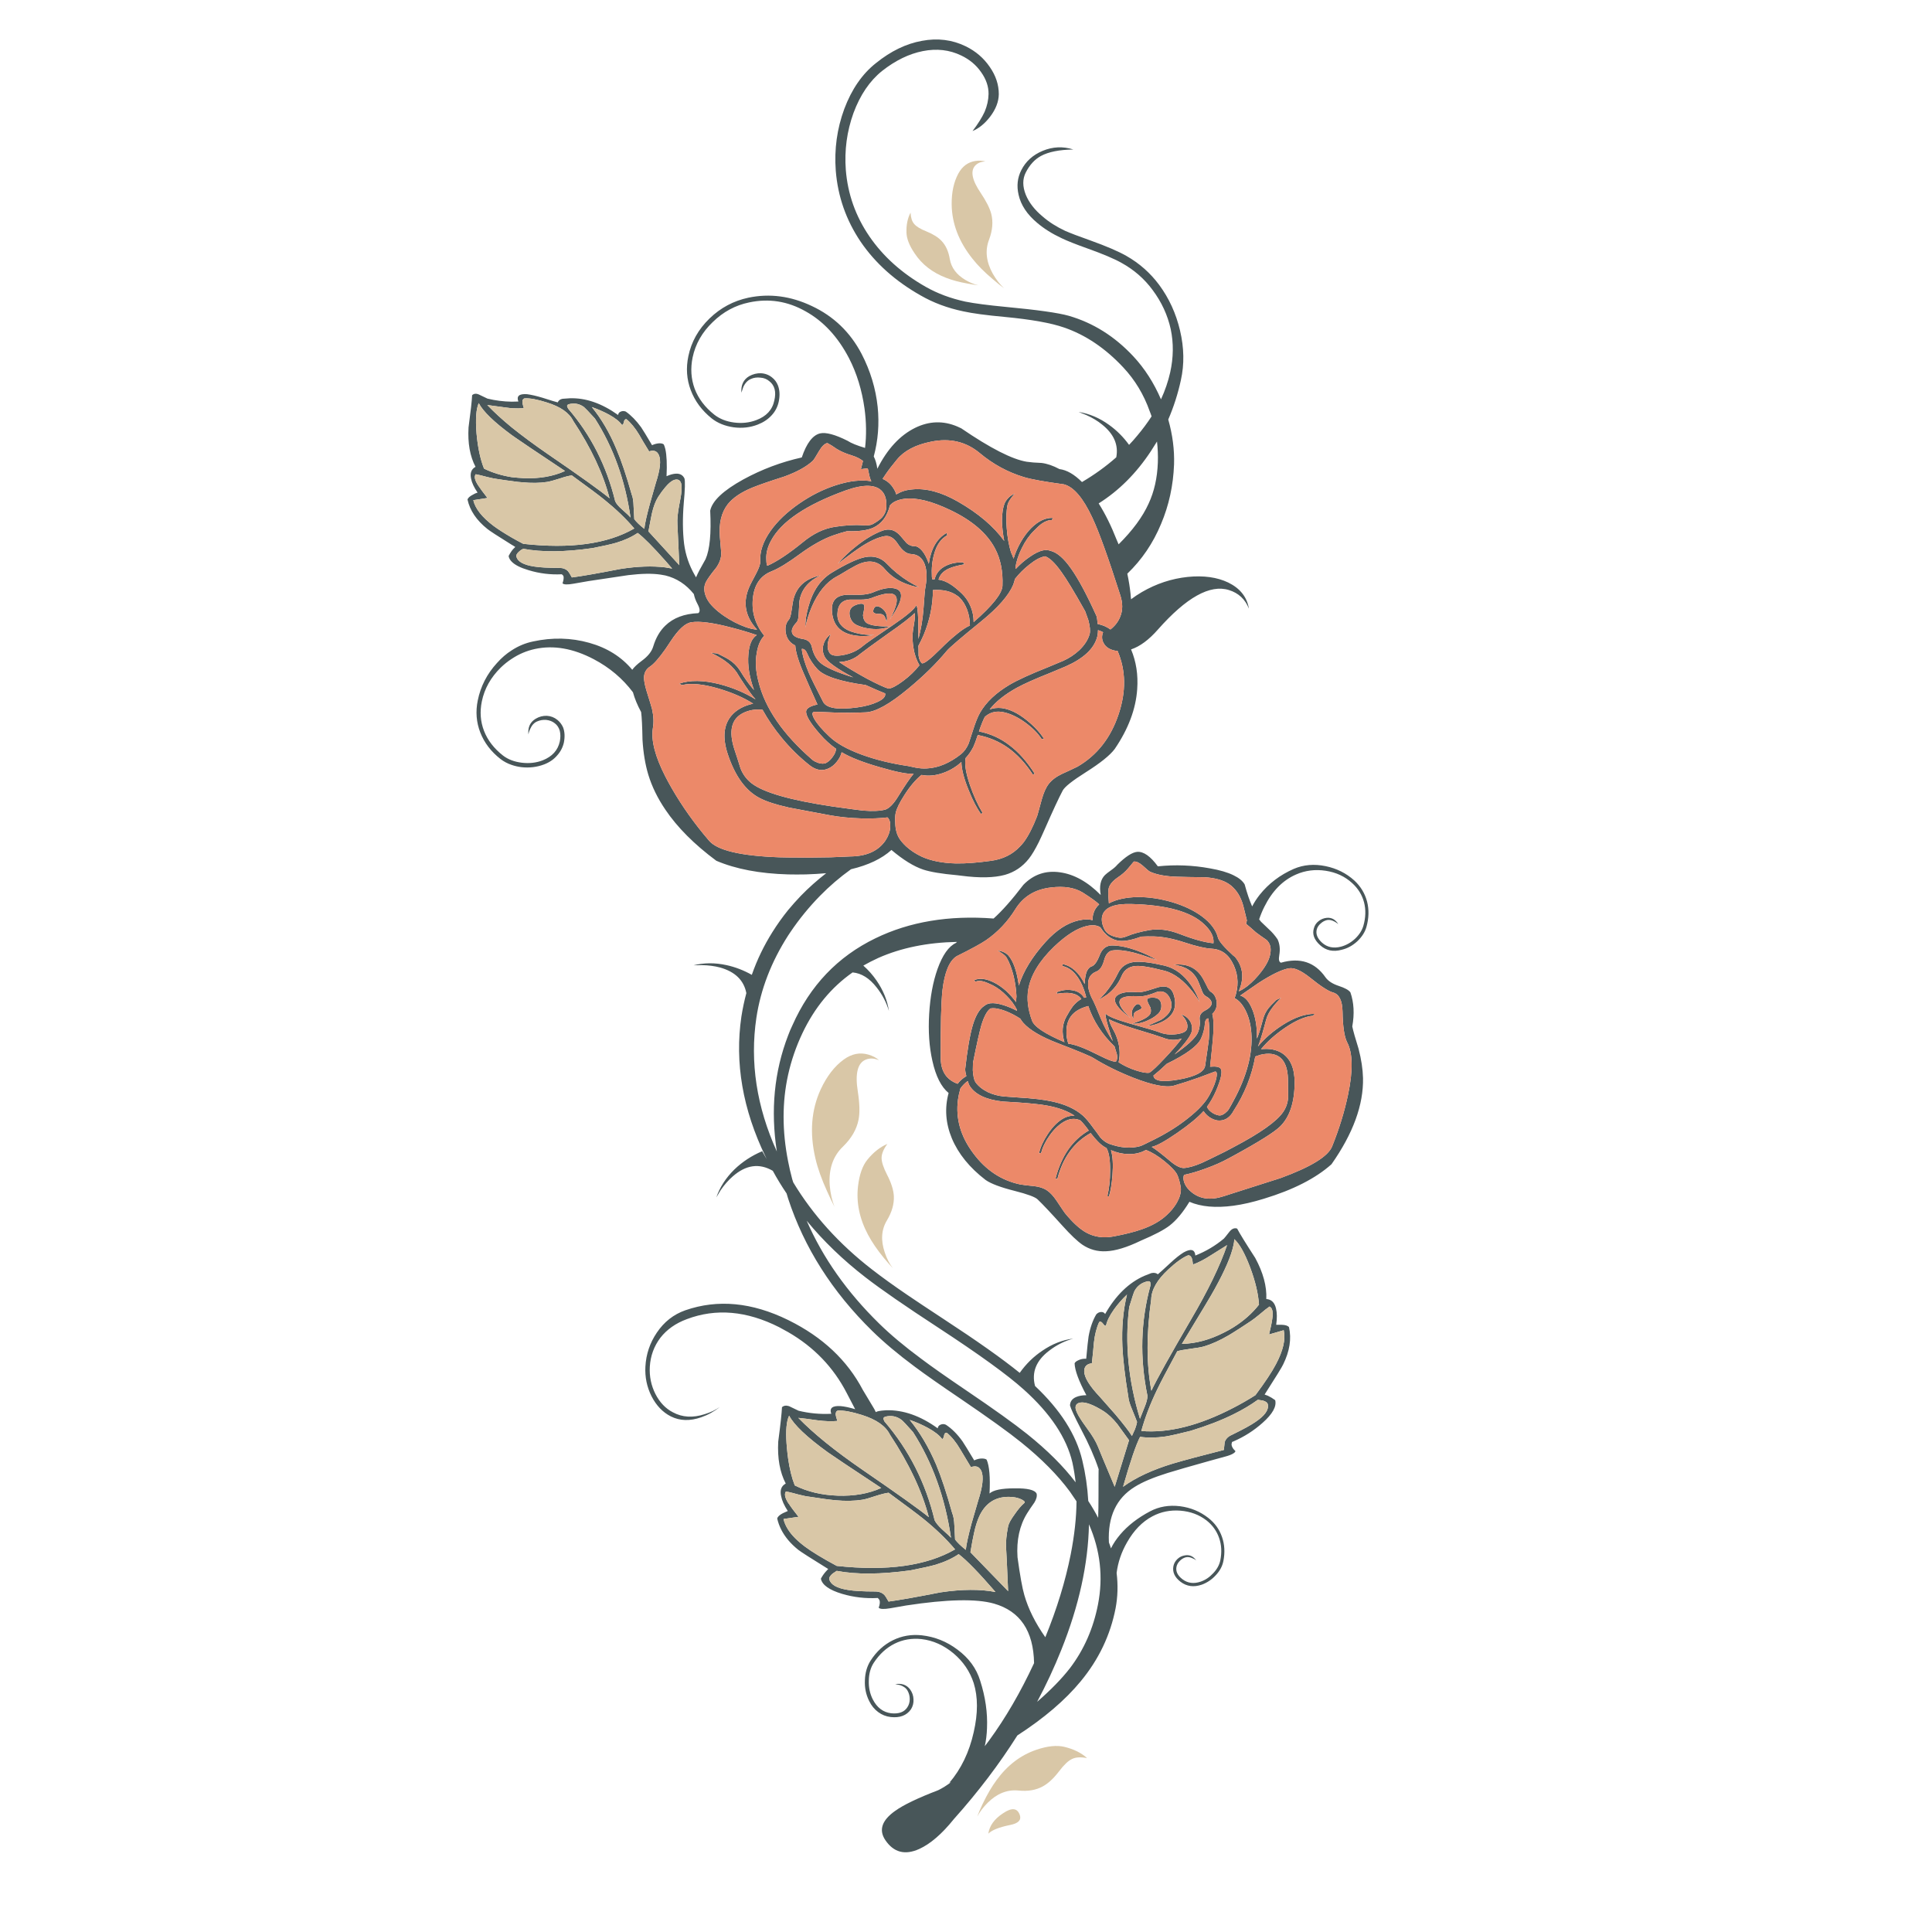 <?xml version="1.0" encoding="utf-8"?>
<!-- Generator: Adobe Illustrator 16.0.0, SVG Export Plug-In . SVG Version: 6.00 Build 0)  -->
<!DOCTYPE svg PUBLIC "-//W3C//DTD SVG 1.1//EN" "http://www.w3.org/Graphics/SVG/1.1/DTD/svg11.dtd">
<svg version="1.1" id="Layer_1" xmlns="http://www.w3.org/2000/svg" xmlns:xlink="http://www.w3.org/1999/xlink" x="0px" y="0px"
	 width="300px" height="300px" viewBox="0 0 300 300" enable-background="new 0 0 300 300" xml:space="preserve">
<g>
	<path fill="#485659" d="M179.658,68.558c-0.301,0.494-0.617,0.997-0.953,1.509c-2.26,3.425-4.961,6.126-8.104,8.103
		c1.023,1.625,1.95,3.496,2.779,5.615c0.105,0.247,0.212,0.494,0.318,0.741c2.171-2.153,3.726-4.264,4.66-6.33
		c0.865-1.853,1.342-3.972,1.431-6.355C179.826,70.729,179.782,69.635,179.658,68.558z M180.003,44.247
		c1.536,2.083,2.612,4.44,3.231,7.071c0.635,2.683,0.68,5.251,0.133,7.706c-0.46,2.118-1.113,4.157-1.961,6.118
		c0.671,2.365,0.971,4.687,0.9,6.964c-0.123,3.283-0.795,6.364-2.014,9.242c-1.234,2.984-2.982,5.562-5.243,7.733
		c0.229,1.078,0.397,2.127,0.505,3.151c0.016,0.3,0.043,0.575,0.077,0.821c0.513-0.388,1.069-0.759,1.669-1.112
		c2.242-1.306,4.617-2.092,7.124-2.356c2.472-0.248,4.572,0.044,6.304,0.874c1.836,0.9,2.902,2.25,3.203,4.052
		c-0.582-1.465-1.615-2.428-3.098-2.887c-2.934-0.918-6.611,1.13-11.044,6.144c-1.396,1.588-2.78,2.613-4.158,3.072
		c0.795,1.889,1.113,3.946,0.953,6.17c-0.211,3.09-1.376,6.188-3.495,9.295c-0.724,0.971-2.215,2.172-4.477,3.602
		c-2.1,1.325-3.301,2.278-3.602,2.86c-0.6,1.129-1.535,3.143-2.806,6.038c-0.319,0.724-0.619,1.376-0.901,1.959
		c-0.563,1.131-1.076,1.987-1.535,2.569c-0.99,1.253-2.233,2.091-3.733,2.516c-1.679,0.459-3.929,0.503-6.753,0.133
		c-0.229-0.018-0.45-0.044-0.662-0.08c-2.384-0.212-4.141-0.503-5.271-0.875c-1.465-0.494-3.107-1.509-4.926-3.045
		c-1.5,1.36-3.592,2.357-6.276,2.992c-1.748,1.254-3.354,2.631-4.82,4.132c-1.694,1.729-3.222,3.602-4.581,5.613
		c-0.124,0.177-0.248,0.362-0.371,0.556c-2.613,4.079-4.254,8.333-4.925,12.765c-1.024,6.901,0.035,13.823,3.177,20.762
		c-0.989-6.409-0.406-12.411,1.748-18.008c0.195-0.53,0.415-1.051,0.662-1.563c2.736-6.179,7.035-10.689,12.896-13.532
		c5.296-2.577,11.415-3.602,18.353-3.071c1.324-1.184,2.869-2.931,4.634-5.244c1.571-1.607,3.461-2.251,5.668-1.933
		c2.188,0.3,4.298,1.474,6.329,3.522c-0.247-1.377-0.025-2.41,0.662-3.098c0.158-0.159,0.484-0.415,0.979-0.769
		c0.424-0.3,0.732-0.573,0.928-0.82c1.289-1.271,2.32-1.942,3.098-2.012c0.988-0.072,2.059,0.679,3.205,2.25
		c2.719-0.283,5.42-0.177,8.104,0.317c1.52,0.265,2.729,0.619,3.629,1.06c0.848,0.406,1.43,0.882,1.748,1.43
		c0.369,1.359,0.758,2.499,1.164,3.416c0.318-0.618,0.707-1.218,1.166-1.801c1.395-1.747,3.16-3.088,5.295-4.025
		c1.521-0.653,3.17-0.794,4.953-0.424c1.713,0.353,3.194,1.095,4.449,2.225c0.989,0.918,1.65,2.012,1.984,3.284
		c0.318,1.253,0.283,2.568-0.105,3.946c-0.229,0.794-0.697,1.527-1.402,2.197c-0.724,0.672-1.526,1.113-2.41,1.325
		c-1.342,0.371-2.471,0.132-3.389-0.715c-0.918-0.831-1.236-1.704-0.955-2.622c0.125-0.459,0.371-0.83,0.742-1.112
		c0.354-0.282,0.77-0.451,1.245-0.504c0.759-0.07,1.358,0.257,1.8,0.98c-0.141-0.124-0.316-0.247-0.529-0.371
		c-0.44-0.247-0.848-0.336-1.217-0.265c-0.371,0.088-0.697,0.265-0.979,0.529c-0.302,0.247-0.504,0.547-0.61,0.9
		c-0.193,0.724,0.081,1.421,0.821,2.092c0.795,0.706,1.774,0.909,2.938,0.609c0.795-0.212,1.52-0.618,2.172-1.218
		c0.654-0.619,1.086-1.29,1.299-2.013c0.369-1.288,0.406-2.507,0.105-3.654s-0.918-2.146-1.854-2.993
		c-1.112-1.023-2.479-1.659-4.104-1.907c-1.625-0.247-3.16-0.053-4.607,0.583c-2.065,0.9-3.707,2.577-4.926,5.031
		c-0.317,0.635-0.582,1.28-0.795,1.934c0.088,0.124,0.187,0.247,0.291,0.371c0.055,0.053,0.45,0.433,1.191,1.139
		c0.514,0.458,0.971,0.988,1.378,1.588c0.334,0.707,0.424,1.527,0.265,2.463c-0.123,0.688-0.035,1.077,0.266,1.166
		c2.966-0.848,5.27-0.089,6.912,2.276c0.406,0.565,1.084,1.008,2.037,1.324c0.973,0.316,1.58,0.654,1.828,1.007
		c0.547,1.572,0.646,3.337,0.291,5.296c0.143,0.689,0.469,1.846,0.979,3.471c0.424,1.642,0.653,3.15,0.688,4.527
		c0.088,4.167-1.545,8.633-4.898,13.399c-2.454,2.188-5.95,3.973-10.487,5.35c-1.713,0.53-3.292,0.892-4.739,1.087
		c-2.756,0.369-5.031,0.168-6.832-0.609c-1.023,1.678-2.058,2.912-3.101,3.707c-0.847,0.654-2.329,1.431-4.446,2.33
		c-2.156,1.043-3.957,1.59-5.404,1.643c-1.322,0.07-2.541-0.266-3.653-1.006c-0.795-0.547-1.837-1.536-3.125-2.967
		c-1.765-1.959-3.045-3.318-3.84-4.077c-0.37-0.371-1.563-0.813-3.575-1.325c-2.171-0.547-3.672-1.111-4.502-1.693
		c-2.489-1.908-4.236-4.062-5.244-6.463c-0.971-2.348-1.139-4.695-0.503-7.044c-1.148-0.937-1.986-2.596-2.516-4.979
		c-0.494-2.172-0.662-4.6-0.503-7.281c0.159-2.666,0.591-4.997,1.297-6.991c0.777-2.172,1.73-3.522,2.861-4.052
		c0.053-0.054,0.105-0.106,0.159-0.159c-4.591,0.088-8.66,0.918-12.209,2.489c-0.812,0.371-1.589,0.769-2.331,1.192
		c0.777,0.688,1.457,1.457,2.04,2.302c1.042,1.503,1.686,3.082,1.933,4.74c-0.389-1.322-1.023-2.541-1.907-3.652
		c-1.112-1.432-2.356-2.207-3.734-2.331c-3.301,2.313-5.897,5.455-7.786,9.428c-0.989,2.083-1.73,4.237-2.225,6.461
		c-0.936,4.237-0.936,8.724,0,13.453c0.177,0.919,0.388,1.836,0.636,2.755c0.053,0.176,0.106,0.344,0.159,0.503
		c3.054,5.066,7.124,9.568,12.208,13.507c1.571,1.219,3.408,2.543,5.509,3.971c1.166,0.796,3.036,2.041,5.614,3.734
		c5.19,3.391,9.136,6.18,11.837,8.369c0.988-1.396,2.163-2.543,3.521-3.443c1.519-1.041,3.115-1.668,4.793-1.879
		c-1.342,0.369-2.578,0.987-3.707,1.854c-2.049,1.536-2.791,3.371-2.226,5.508c3.955,3.727,6.4,7.574,7.337,11.546
		c0.494,2.05,0.803,4.149,0.926,6.304c0.564,0.864,1.078,1.739,1.537,2.621c0.034-0.953,0.053-2.082,0.053-3.39
		c0-2.808,0.009-4.192,0.025-4.157c-0.635-1.906-1.545-3.973-2.728-6.197c-1.024-1.978-1.599-3.213-1.722-3.707
		c0.018-0.601,0.326-1.032,0.928-1.299c0.441-0.191,0.979-0.291,1.615-0.291c-1.184-2.205-1.793-3.856-1.828-4.951
		c0.07-0.176,0.265-0.336,0.582-0.477c0.354-0.178,0.761-0.256,1.22-0.238c0.159-1.748,0.282-2.903,0.37-3.47
		c0.246-1.358,0.646-2.498,1.191-3.416c0.213-0.229,0.459-0.354,0.741-0.37c0.282-0.018,0.494,0.088,0.636,0.317
		c1.643-2.896,3.672-4.872,6.092-5.933c0.229-0.088,0.591-0.229,1.086-0.424c0.423-0.089,0.759-0.027,1.006,0.186
		c0.229-0.178,0.873-0.76,1.933-1.747c0.777-0.726,1.466-1.271,2.066-1.644c1.13-0.636,1.739-0.477,1.827,0.478
		c1.642-0.653,3.115-1.526,4.422-2.622c0.035-0.018,0.336-0.389,0.9-1.111c0.194-0.229,0.389-0.38,0.582-0.449
		c0.194-0.071,0.389-0.071,0.584,0c0.405,0.776,1.342,2.295,2.807,4.555c1.236,2.277,1.81,4.404,1.722,6.382
		c0.794,0.054,1.298,0.548,1.509,1.481c0.159,0.672,0.17,1.512,0.026,2.518h0.849c0.582,0.018,0.963,0.143,1.139,0.37
		c0.406,1.802,0.105,3.728-0.899,5.772c-0.159,0.371-1.122,1.934-2.888,4.688l0.504,0.187c0.404,0.192,0.785,0.424,1.139,0.688
		c0.247,0.971-0.406,2.145-1.96,3.521c-1.342,1.2-2.853,2.162-4.528,2.887c-0.07,0.035-0.141,0.062-0.211,0.08l-0.08,0.344
		c0,0.23,0.099,0.479,0.291,0.742c0.09,0.104,0.194,0.22,0.318,0.344c-0.035,0.124-0.143,0.238-0.318,0.345
		c-0.265,0.177-0.695,0.345-1.298,0.503c-1.571,0.424-2.374,0.646-2.409,0.662c-3.037,0.848-5.209,1.475-6.516,1.881
		c-2.206,0.688-3.9,1.402-5.083,2.145c-2.879,1.767-4.222,4.645-4.026,8.634c0.053,0.177,0.115,0.354,0.187,0.528
		c0.034,0.125,0.079,0.258,0.132,0.397c0.354-0.724,0.83-1.438,1.43-2.146c1.185-1.396,2.729-2.596,4.637-3.602
		c1.394-0.74,2.947-1.006,4.66-0.795c1.643,0.213,3.099,0.813,4.369,1.801c1.023,0.795,1.738,1.783,2.146,2.967
		c0.407,1.166,0.478,2.42,0.212,3.761c-0.159,0.795-0.557,1.526-1.191,2.198c-0.617,0.67-1.343,1.156-2.172,1.457
		c-1.234,0.423-2.33,0.272-3.283-0.45c-0.918-0.706-1.289-1.519-1.111-2.437c0.089-0.425,0.3-0.796,0.636-1.113
		c0.317-0.299,0.706-0.484,1.164-0.555c0.707-0.125,1.29,0.141,1.748,0.793c-0.123-0.123-0.3-0.229-0.529-0.318
		c-0.423-0.211-0.812-0.264-1.165-0.158c-0.336,0.105-0.626,0.291-0.874,0.557c-0.265,0.266-0.433,0.565-0.503,0.9
		c-0.142,0.706,0.168,1.352,0.928,1.934c0.813,0.618,1.756,0.74,2.832,0.371c0.725-0.246,1.377-0.689,1.961-1.324
		c0.582-0.617,0.943-1.279,1.086-1.985c0.248-1.255,0.186-2.41-0.187-3.472c-0.37-1.076-1.022-1.984-1.96-2.727
		c-1.146-0.883-2.497-1.386-4.051-1.51c-1.571-0.123-3.02,0.168-4.344,0.874c-1.57,0.829-2.888,2.181-3.946,4.052
		c-0.864,1.501-1.403,3.081-1.615,4.74c0.229,1.889,0.177,3.717-0.159,5.482c-0.812,4.184-2.621,7.971-5.428,11.359
		c-2.4,2.913-5.678,5.712-9.825,8.395c-2.807,4.449-6.091,8.774-9.852,12.978c-1.854,2.313-3.654,3.866-5.402,4.659
		c-2.207,0.988-3.955,0.529-5.244-1.377c-1.059-1.569-0.547-3.088,1.536-4.555c1.271-0.916,3.496-1.986,6.673-3.203
		c0.654-0.317,1.316-0.733,1.986-1.244c-0.124,0.033-0.211,0.07-0.265,0.104c1.836-2.153,3.099-4.774,3.788-7.864
		c0.67-2.932,0.67-5.474,0-7.627c-0.584-1.801-1.625-3.338-3.125-4.607c-1.52-1.271-3.179-2.014-4.979-2.225
		c-1.518-0.16-2.913,0.078-4.184,0.715c-1.271,0.635-2.348,1.623-3.231,2.965c-0.494,0.76-0.75,1.679-0.768,2.755
		c-0.036,1.061,0.167,2.03,0.608,2.913c0.654,1.289,1.607,2.013,2.86,2.172c1.201,0.123,2.039-0.186,2.516-0.928
		c0.247-0.371,0.371-0.795,0.371-1.271c0-0.459-0.106-0.882-0.318-1.271c-0.211-0.407-0.6-0.707-1.165-0.901l-0.768-0.158
		c1.006-0.159,1.774,0.114,2.304,0.82c0.335,0.46,0.512,0.972,0.53,1.536c0.035,0.564-0.097,1.086-0.397,1.563
		c-0.671,0.954-1.722,1.352-3.152,1.191c-0.724-0.088-1.368-0.344-1.933-0.768c-0.583-0.425-1.05-0.998-1.403-1.722
		c-0.494-0.989-0.715-2.058-0.662-3.205c0.035-1.165,0.327-2.181,0.874-3.045c0.917-1.43,2.074-2.489,3.469-3.179
		c1.395-0.688,2.895-0.943,4.502-0.768c2.03,0.229,3.875,0.971,5.535,2.225c1.765,1.307,2.938,2.912,3.521,4.82
		c0.813,2.523,1.166,4.986,1.06,7.388c-0.034,0.987-0.149,1.915-0.343,2.78c0.211-0.281,0.433-0.574,0.662-0.873
		c2.56-3.496,4.89-7.504,6.99-12.023c-0.088-4.996-2.162-8.076-6.224-9.242c-2.735-0.775-7.283-0.68-13.639,0.292l-2.436,0.425
		c-1.024,0.176-1.633,0.148-1.827-0.08c0.194-0.529,0.229-0.937,0.106-1.22l-0.238-0.291c-1.889,0.107-3.734-0.104-5.535-0.635
		c-2.012-0.601-3.116-1.388-3.31-2.356c0.212-0.406,0.468-0.776,0.768-1.113l0.371-0.396c-2.737-1.693-4.281-2.684-4.635-2.966
		c-0.618-0.494-1.147-1.006-1.589-1.535c-0.865-1.042-1.43-2.153-1.695-3.337c0.071-0.281,0.362-0.557,0.874-0.822l0.768-0.343
		c-0.565-0.866-0.909-1.634-1.033-2.305c-0.212-0.937,0.026-1.589,0.715-1.959c-0.918-1.767-1.307-3.938-1.166-6.517
		c0.353-2.683,0.547-4.466,0.583-5.349c0.265-0.229,0.583-0.291,0.953-0.187c0.106,0.019,0.203,0.054,0.291,0.106
		c0.83,0.405,1.271,0.617,1.324,0.636c1.642,0.405,3.336,0.565,5.085,0.477c-0.318-0.883,0.167-1.279,1.457-1.191
		c0.618,0.053,1.368,0.212,2.251,0.477c-0.407-0.775-0.839-1.605-1.297-2.487c-2.066-4.009-5.103-7.168-9.11-9.481
		c-0.459-0.265-0.927-0.521-1.404-0.769c-5.031-2.541-9.807-2.956-14.327-1.244c-1.73,0.638-3.098,1.599-4.104,2.888
		c-0.988,1.307-1.536,2.799-1.642,4.476c-0.088,1.519,0.203,2.938,0.874,4.264c0.671,1.308,1.571,2.251,2.701,2.833
		c1.465,0.795,3.116,0.893,4.952,0.291c0.918-0.281,1.695-0.652,2.331-1.111c-0.848,0.688-1.801,1.219-2.86,1.59
		c-1.748,0.617-3.328,0.574-4.74-0.133c-1.253-0.637-2.251-1.678-2.992-3.125c-0.724-1.447-1.042-2.983-0.953-4.607
		c0.105-1.924,0.697-3.682,1.774-5.27c1.13-1.679,2.604-2.834,4.422-3.472c5.031-1.747,10.354-1.244,15.969,1.511
		c0.035,0.018,0.071,0.035,0.106,0.053c5.244,2.597,9.074,6.197,11.493,10.806c0.036,0.071,0.565,0.952,1.589,2.647
		c0.159,0.248,0.3,0.512,0.423,0.795c0.124-0.07,0.273-0.123,0.45-0.16c0.247-0.053,0.635-0.096,1.166-0.131
		c2.648-0.07,5.314,0.864,7.997,2.808c0.036-0.284,0.195-0.478,0.478-0.583c0.265-0.105,0.529-0.098,0.794,0.025
		c0.918,0.602,1.774,1.457,2.569,2.568c0.265,0.391,0.874,1.378,1.827,2.967c0.406-0.195,0.805-0.291,1.191-0.291
		c0.354,0,0.602,0.062,0.742,0.187c0.424,0.971,0.574,2.718,0.449,5.243c0.584-0.53,1.871-0.797,3.867-0.797
		c2.012-0.033,3.158,0.239,3.441,0.822c0.089,0.389-0.025,0.848-0.344,1.377c-0.479,0.67-0.856,1.235-1.141,1.694
		c-1.164,1.89-1.658,4.158-1.481,6.808c0.389,2.842,0.741,4.801,1.06,5.877c0.618,2.153,1.704,4.334,3.258,6.541
		c1.801-4.412,3.115-8.703,3.944-12.869c0.584-2.983,0.883-5.729,0.899-8.235c-0.334-0.494-0.68-0.997-1.031-1.511
		c-1.871-2.541-4.396-5.094-7.574-7.652c-1.924-1.555-5.04-3.796-9.347-6.727c-3.16-2.137-5.544-3.806-7.15-5.006
		c-2.613-1.94-4.82-3.795-6.621-5.561c-6.215-6.092-10.566-12.941-13.056-20.551c-0.088-0.266-0.167-0.53-0.238-0.795
		c-0.777-1.147-1.492-2.321-2.145-3.521c-2.101-1.219-4.175-0.928-6.224,0.874c-0.67,0.582-1.297,1.297-1.88,2.146l-0.662,1.111
		c0.547-1.589,1.475-3.027,2.781-4.316c1.236-1.199,2.684-2.152,4.343-2.858c0.211,0.388,0.441,0.794,0.688,1.218
		c-0.053-0.123-0.106-0.238-0.158-0.345c-3.566-7.36-4.82-14.627-3.761-21.794c0.194-1.236,0.45-2.445,0.768-3.628
		c-0.388-1.995-1.748-3.319-4.078-3.974c-0.847-0.229-1.792-0.352-2.833-0.37l-1.298,0.026c1.642-0.406,3.354-0.416,5.137-0.026
		c1.359,0.3,2.666,0.802,3.919,1.509c0.813-2.331,1.881-4.546,3.205-6.647c0.741-1.183,1.553-2.322,2.436-3.416
		c0.618-0.741,1.271-1.474,1.959-2.197c1.201-1.237,2.516-2.41,3.946-3.522c-0.989,0.088-2.04,0.15-3.151,0.185
		c-0.936,0.019-1.854,0.019-2.754,0c-4.414-0.124-8.13-0.83-11.149-2.118c-3.425-2.542-6.064-5.19-7.918-7.944
		c-1.2-1.766-2.083-3.575-2.648-5.429c-0.477-1.588-0.777-3.398-0.9-5.428c-0.035-2.048-0.106-3.478-0.211-4.29
		c-0.583-1.078-1.006-2.101-1.271-3.072c-1.607-2.137-3.638-3.85-6.091-5.138c-3.196-1.677-6.232-2.207-9.11-1.588
		c-1.307,0.282-2.516,0.794-3.628,1.536c-0.601,0.388-1.174,0.847-1.721,1.377c-1.536,1.518-2.507,3.257-2.913,5.216
		c-0.335,1.624-0.221,3.161,0.344,4.608c0.565,1.448,1.545,2.719,2.94,3.813c0.388,0.3,0.838,0.548,1.35,0.742
		c0.477,0.177,0.997,0.3,1.563,0.371c1.165,0.141,2.251,0.018,3.257-0.371c1.465-0.583,2.349-1.554,2.648-2.913
		c0.124-0.6,0.124-1.157,0-1.668c-0.141-0.495-0.397-0.883-0.768-1.165c-0.37-0.3-0.821-0.477-1.351-0.53
		c-0.494-0.035-0.962,0.044-1.403,0.238c-0.459,0.194-0.822,0.591-1.086,1.191c-0.141,0.3-0.229,0.574-0.265,0.821
		c-0.105-1.112,0.274-1.924,1.139-2.436c0.53-0.318,1.103-0.468,1.721-0.45c0.618,0.035,1.166,0.247,1.642,0.635
		c0.371,0.3,0.663,0.68,0.874,1.139c0.265,0.671,0.309,1.465,0.132,2.384c-0.176,0.759-0.529,1.43-1.059,2.012
		c-0.513,0.601-1.183,1.06-2.013,1.378c-1.112,0.423-2.295,0.565-3.549,0.423c-0.53-0.07-1.024-0.185-1.483-0.344
		c-0.635-0.211-1.218-0.521-1.748-0.926c-1.466-1.148-2.506-2.516-3.125-4.104c-0.619-1.59-0.751-3.25-0.397-4.979
		c0.441-2.189,1.439-4.131,2.993-5.826c0.706-0.794,1.465-1.447,2.277-1.959c1.024-0.67,2.127-1.129,3.311-1.377
		c3.001-0.653,5.915-0.583,8.739,0.212c2.772,0.777,4.996,2.172,6.673,4.184c0.282-0.406,0.768-0.865,1.457-1.377
		c0.971-0.706,1.571-1.456,1.801-2.25c0.406-1.342,1.032-2.419,1.879-3.23c1.236-1.201,2.94-1.846,5.112-1.934
		c0.317-0.212,0.273-0.697-0.132-1.457c-0.265-0.494-0.451-0.998-0.557-1.51c-1.2-1.5-2.674-2.462-4.422-2.887
		c-0.247-0.053-0.494-0.096-0.742-0.132c-1.288-0.194-2.957-0.168-5.004,0.08c-0.266,0.035-2.331,0.345-6.197,0.927
		c-1.006,0.177-1.766,0.309-2.277,0.397c-0.972,0.177-1.554,0.159-1.748-0.053c0.177-0.512,0.221-0.9,0.132-1.166l-0.238-0.238
		c-1.766,0.089-3.487-0.124-5.164-0.635c-1.254-0.371-2.128-0.813-2.622-1.324c-0.265-0.265-0.424-0.556-0.477-0.874
		c0.141-0.283,0.301-0.548,0.477-0.794c0.071-0.089,0.141-0.177,0.212-0.266c0.142-0.141,0.256-0.256,0.344-0.344
		c-0.177-0.124-0.362-0.238-0.556-0.344c-2.189-1.359-3.452-2.181-3.787-2.463c-1.678-1.341-2.702-2.859-3.072-4.555
		c0.07-0.265,0.354-0.521,0.847-0.768c0.229-0.141,0.468-0.247,0.715-0.317c-0.547-0.794-0.883-1.51-1.006-2.146
		c-0.194-0.882,0.036-1.5,0.688-1.853c-0.865-1.643-1.227-3.681-1.085-6.118c0.336-2.507,0.521-4.175,0.556-5.006
		c0.3-0.282,0.689-0.299,1.166-0.052c0.759,0.371,1.165,0.564,1.218,0.582c1.236,0.3,2.489,0.459,3.761,0.477
		c0.335-0.018,0.68-0.026,1.033-0.026c-0.318-0.848,0.132-1.227,1.35-1.138c0.671,0.087,1.474,0.273,2.41,0.556
		c1.324,0.424,2.109,0.662,2.356,0.715c0.124-0.3,0.371-0.485,0.742-0.556c0.018,0,0.388-0.027,1.112-0.08
		c2.472-0.088,4.978,0.777,7.521,2.596c0.035-0.266,0.176-0.442,0.424-0.531c0.247-0.106,0.503-0.106,0.768,0
		c0.83,0.583,1.625,1.396,2.384,2.437c0.265,0.389,0.83,1.316,1.694,2.781c0.389-0.177,0.768-0.274,1.139-0.292
		c0.335,0,0.564,0.062,0.688,0.186c0.088,0.194,0.168,0.432,0.238,0.715c0.212,0.953,0.274,2.356,0.186,4.21
		c0.547-0.247,1.042-0.379,1.483-0.397c0.618-0.018,1.05,0.229,1.297,0.742c0.124,0.441,0.088,1.713-0.106,3.813
		c-0.194,2.349-0.176,4.467,0.053,6.356c0.229,1.713,0.777,3.319,1.641,4.819c0.071,0.125,0.142,0.248,0.212,0.372
		c0.159-0.372,0.335-0.742,0.53-1.113c0.6-1.077,0.918-1.65,0.953-1.721c0.653-1.484,0.892-3.991,0.715-7.521
		c0.317-1.519,2.03-3.134,5.137-4.847c2.878-1.571,5.906-2.71,9.083-3.416c0.742-2.207,1.687-3.452,2.833-3.734
		c0.901-0.211,2.322,0.168,4.265,1.14c0.564,0.371,1.474,0.741,2.727,1.112c0.229-1.96,0.203-3.99-0.079-6.091
		c-0.407-2.896-1.209-5.508-2.41-7.839c-1.73-3.319-3.981-5.747-6.753-7.282c-2.771-1.571-5.694-2.03-8.766-1.377
		c-2.136,0.442-4.016,1.457-5.64,3.045c-1.643,1.572-2.684,3.398-3.125,5.482c-0.354,1.713-0.248,3.337,0.317,4.873
		c0.583,1.536,1.599,2.878,3.046,4.025c0.83,0.654,1.854,1.06,3.072,1.219c1.218,0.159,2.366,0.036,3.443-0.371
		c1.571-0.583,2.506-1.598,2.807-3.045c0.318-1.342,0.062-2.339-0.768-2.993c-0.388-0.335-0.847-0.521-1.377-0.556
		c-0.547-0.07-1.05,0-1.509,0.212c-0.494,0.212-0.883,0.626-1.166,1.245l-0.291,0.874c-0.089-1.183,0.318-2.039,1.218-2.568
		c0.583-0.317,1.183-0.468,1.801-0.45c0.67,0.035,1.253,0.256,1.747,0.662c0.407,0.318,0.706,0.724,0.901,1.218
		c0.282,0.724,0.327,1.563,0.132,2.516c-0.176,0.83-0.547,1.544-1.112,2.146c-0.565,0.618-1.28,1.094-2.146,1.43
		c-1.183,0.459-2.436,0.6-3.76,0.423c-1.342-0.194-2.472-0.653-3.39-1.376c-1.535-1.236-2.621-2.701-3.257-4.396
		c-0.636-1.677-0.759-3.434-0.371-5.27c0.459-2.225,1.554-4.175,3.284-5.853c1.713-1.66,3.725-2.736,6.038-3.23
		c3.301-0.689,6.585-0.256,9.852,1.297c3.39,1.589,5.967,4.07,7.732,7.442c1.36,2.63,2.189,5.375,2.49,8.235
		c0.265,2.631,0.062,5.19-0.609,7.68c0.265,0.512,0.45,1.147,0.556,1.907c1.553-3.072,3.513-5.191,5.879-6.356
		c2.171-1.059,4.343-1.129,6.515-0.212c0.212,0.088,0.424,0.186,0.635,0.292c4.52,3.09,7.91,4.819,10.168,5.19
		c0.583,0.089,1.352,0.151,2.305,0.186c0.865,0.106,1.793,0.424,2.78,0.954c1.13,0.142,2.295,0.812,3.496,2.012
		c1.925-1.129,3.698-2.409,5.322-3.84c0.37-1.924-0.362-3.619-2.197-5.084c-0.688-0.565-1.51-1.059-2.463-1.482l-1.192-0.478
		c1.678,0.266,3.258,0.936,4.74,2.013c1.184,0.847,2.216,1.88,3.1,3.099c0.44-0.459,0.864-0.936,1.271-1.431
		c0.831-0.988,1.571-1.985,2.226-2.992c-0.089-0.282-0.186-0.548-0.291-0.795c-0.918-2.595-2.285-4.864-4.104-6.806
		c-2.789-2.984-5.853-5.049-9.188-6.196c-2.029-0.707-5.095-1.254-9.188-1.643c-2.896-0.265-5.06-0.556-6.488-0.874
		c-2.437-0.512-4.635-1.333-6.595-2.463c-3.937-2.224-7.044-5.004-9.321-8.342c-2.26-3.354-3.549-7.035-3.866-11.042
		c-0.248-3.319,0.194-6.515,1.324-9.587c1.148-3.054,2.781-5.42,4.899-7.097c2.313-1.871,4.696-3.028,7.15-3.469
		c2.436-0.459,4.705-0.177,6.806,0.847c1.553,0.759,2.797,1.828,3.733,3.204c0.938,1.342,1.405,2.754,1.405,4.237
		c-0.019,1.166-0.468,2.331-1.353,3.496c-0.812,1.059-1.722,1.801-2.728,2.225c0.849-1.112,1.474-2.11,1.88-2.992
		c0.389-0.918,0.592-1.836,0.609-2.754c0.018-1.165-0.371-2.304-1.165-3.416c-0.761-1.095-1.783-1.951-3.072-2.569
		c-1.819-0.883-3.805-1.112-5.958-0.688c-2.154,0.423-4.272,1.457-6.356,3.098c-1.906,1.536-3.38,3.708-4.422,6.515
		c-1.024,2.842-1.421,5.791-1.191,8.845c0.3,3.743,1.518,7.177,3.654,10.302s5.049,5.738,8.739,7.839
		c1.835,1.042,3.894,1.809,6.17,2.304c1.412,0.283,3.503,0.556,6.276,0.821c4.892,0.459,8.147,0.918,9.771,1.377
		c3.797,1.095,7.143,3.196,10.039,6.303c1.746,1.872,3.176,4.096,4.289,6.673c0.635-1.377,1.111-2.772,1.43-4.184
		c0.513-2.313,0.539-4.556,0.08-6.727c-0.479-2.172-1.414-4.193-2.809-6.065c-1.271-1.73-2.877-3.134-4.82-4.21
		c-1.164-0.653-2.938-1.403-5.32-2.251c-1.784-0.636-3.117-1.166-3.999-1.589c-1.466-0.688-2.72-1.474-3.761-2.356
		c-1.59-1.324-2.562-2.79-2.914-4.396c-0.317-1.36-0.176-2.631,0.425-3.814c0.688-1.359,1.792-2.356,3.31-2.992
		c1.572-0.654,3.16-0.724,4.768-0.212c-2.188,0.035-3.865,0.371-5.031,1.006c-0.971,0.53-1.758,1.386-2.357,2.569
		c-0.512,1.006-0.512,2.154,0,3.443c0.495,1.218,1.369,2.348,2.622,3.389c0.972,0.848,2.138,1.589,3.496,2.225
		c0.847,0.371,2.146,0.865,3.894,1.482c2.507,0.901,4.377,1.704,5.613,2.41C176.923,40.884,178.626,42.393,180.003,44.247z
		 M91.897,63.208c1.5,1.836,2.772,4.007,3.813,6.515c0.759,1.766,1.553,4.122,2.383,7.07c0.176,0.406,0.273,1.033,0.291,1.88
		c0.053,1.13,0.088,1.775,0.106,1.934c0.3,0.424,0.821,0.927,1.562,1.509c0.071-0.741,0.354-2.021,0.848-3.84
		c0.53-1.835,0.838-2.921,0.927-3.257c0.688-2.101,0.847-3.558,0.476-4.37c-0.282-0.618-0.785-0.803-1.509-0.556
		c-0.706-1.147-1.227-2.021-1.563-2.622c-0.619-1.024-1.271-1.818-1.96-2.383c-0.211-0.019-0.344,0.132-0.397,0.45
		c-0.07,0.3-0.167,0.45-0.291,0.45c-0.389-0.547-1.068-1.085-2.039-1.616C93.733,63.932,92.851,63.543,91.897,63.208z
		 M84.959,74.833c-1.13,0.178-2.427,0.194-3.893,0.053c-0.371-0.018-0.909-0.08-1.615-0.186c-0.601-0.07-1.341-0.176-2.224-0.317
		c-0.335-0.036-0.865-0.142-1.589-0.318c-0.777-0.212-1.368-0.353-1.774-0.424c-0.265,0.371-0.133,0.953,0.397,1.748
		c0.3,0.46,0.777,1.104,1.43,1.934l-2.198,0.344c0.3,1.306,1.351,2.64,3.152,3.999c0.688,0.512,1.624,1.113,2.807,1.801
		c0.547,0.318,1.148,0.644,1.8,0.979c7.345,0.812,13.091,0.018,17.24-2.384c-1.289-1.518-2.842-3.009-4.661-4.475
		c-0.795-0.653-2.472-1.906-5.032-3.76c-0.424,0.035-1.05,0.194-1.88,0.477C86.036,74.586,85.383,74.763,84.959,74.833z
		 M81.383,74.251c2.401,0.088,4.52-0.282,6.356-1.112c-4.537-3.019-7.123-4.758-7.759-5.216c-0.176-0.125-0.353-0.248-0.529-0.372
		c-2.737-2.012-4.44-3.664-5.111-4.952c-0.406,0.9-0.521,2.463-0.344,4.687c0.194,2.19,0.583,4.017,1.165,5.482
		c1.307,0.635,2.737,1.077,4.291,1.324C80.069,74.163,80.713,74.216,81.383,74.251z M84.906,62.494
		c-1.483-0.477-2.639-0.688-3.469-0.636c-0.229,0.071-0.336,0.274-0.318,0.609c0.018,0.194,0.089,0.494,0.212,0.9
		c-0.547,0.053-1.174,0.062-1.88,0.026c-0.336-0.035-0.688-0.08-1.059-0.132c-1.236-0.176-2.145-0.3-2.728-0.371
		c1.041,1.094,2.304,2.251,3.787,3.469c1.625,1.306,3.487,2.684,5.587,4.131c5.032,3.443,8.236,5.738,9.613,6.885
		C93.68,73.58,91.8,69.572,89.01,65.353C88.393,64.1,87.024,63.146,84.906,62.494z M90.679,63.208
		c-0.689-0.512-1.466-0.662-2.331-0.45c-0.176,0.053-0.273,0.141-0.291,0.265c0,0.071,0.053,0.212,0.159,0.424
		c3.531,4.096,5.967,8.889,7.309,14.379c0.159,0.371,0.512,0.794,1.059,1.271c0.724,0.636,1.165,1.06,1.324,1.271
		c-0.83-5.791-2.675-10.919-5.535-15.386C91.403,63.923,90.838,63.332,90.679,63.208z M100.689,82.514l4.793,5.243l-0.292-6.33
		c-0.052-0.776,0.044-1.8,0.292-3.072c0.159-0.794,0.256-1.342,0.292-1.642c0.088-0.724,0.088-1.272,0-1.642
		c-0.159-0.53-0.512-0.716-1.059-0.557c-0.424,0.141-0.892,0.521-1.404,1.138c-0.353,0.407-0.724,0.91-1.112,1.51
		c-0.406,0.653-0.724,1.483-0.954,2.489C101.21,79.76,101.024,80.713,100.689,82.514z M116.843,75.708
		c-1.766,0.724-3.045,1.589-3.84,2.595c-0.988,1.272-1.395,2.966-1.218,5.085l0.212,2.515c0,0.742-0.256,1.484-0.769,2.225
		c-0.83,1.023-1.368,1.774-1.615,2.251c-0.388,0.777-0.327,1.659,0.185,2.648c0.441,0.83,1.307,1.695,2.596,2.595
		c1.094,0.741,2.198,1.316,3.31,1.722c0.671,0.247,1.289,0.389,1.854,0.424c-1.766-1.925-2.216-4.017-1.351-6.276
		c0.142-0.406,0.539-1.209,1.192-2.41c0.459-0.865,0.679-1.509,0.662-1.933c-0.105-1.483,0.424-3.055,1.589-4.714
		c1.077-1.519,2.561-2.931,4.449-4.238c1.836-1.271,3.743-2.224,5.72-2.859c2.101-0.671,3.929-0.875,5.482-0.61
		c-0.159-0.3-0.282-0.688-0.371-1.165c-0.07-0.371-0.132-0.653-0.185-0.847l-1.06,0.132c0.106-0.424,0.212-0.847,0.318-1.271
		c-0.441-0.353-1.033-0.645-1.775-0.875c-0.882-0.265-1.642-0.591-2.277-0.979c-0.6-0.424-1.094-0.732-1.482-0.927
		c-0.424,0.088-0.847,0.494-1.272,1.218c-0.529,0.918-0.864,1.438-1.005,1.563c-1.007,0.918-2.49,1.729-4.449,2.436
		C119.518,74.719,117.885,75.285,116.843,75.708z M133.95,81.56c0.707,0.071,1.236,0.009,1.589-0.185
		c0.636-0.353,1.113-0.697,1.43-1.033c0.354-0.406,0.565-0.847,0.636-1.324c0.124-1.184-0.08-2.083-0.609-2.702
		c-0.971-1.112-2.869-1.165-5.694-0.159c-6.144,2.225-10.01,4.837-11.599,7.838c-0.512,0.953-0.75,1.881-0.715,2.781
		c0.018,0.777,0.088,1.13,0.212,1.059c1.465-0.653,3.284-1.863,5.455-3.628c1.643-1.359,3.328-2.163,5.058-2.41
		C131.391,81.551,132.803,81.472,133.95,81.56z M129.263,83.176c-1.536,0.564-3.213,1.509-5.032,2.833
		c-1.836,1.359-3.31,2.259-4.422,2.701c-1.749,0.688-2.719,2.119-2.913,4.29c-0.194,2.084,0.397,3.991,1.774,5.721
		c-0.583,0.583-0.971,1.475-1.165,2.675c-0.248,1.341-0.159,2.816,0.265,4.422c1.024,4.167,3.822,8.227,8.395,12.182
		c0.194,0.158,0.477,0.309,0.848,0.45c0.547,0.176,0.979,0.176,1.297,0c0.389-0.212,0.724-0.53,1.006-0.954
		c0.317-0.424,0.485-0.83,0.503-1.218l0.053,0.026c-0.918-0.635-1.774-1.412-2.569-2.331c-1.519-1.73-2.225-2.921-2.119-3.575
		c0.089-0.441,0.671-0.776,1.748-1.006c-0.882-1.96-1.553-3.478-2.013-4.555c-0.883-1.996-1.359-3.531-1.43-4.608
		c-0.847-0.406-1.341-1.078-1.482-2.013c-0.124-0.847,0.043-1.519,0.503-2.013c0.159-0.194,0.292-0.644,0.397-1.35
		c0.124-0.953,0.248-1.633,0.371-2.039c0.565-1.872,1.951-3.028,4.158-3.47c-1.942,0.883-3.045,2.243-3.31,4.079
		c-0.018,0.176-0.053,0.821-0.106,1.933c-0.018,0.635-0.132,1.068-0.344,1.298c-0.583,0.618-0.812,1.147-0.688,1.588
		c0.123,0.494,0.688,0.821,1.694,0.979c0.759,0.124,1.219,0.529,1.377,1.219c0.211,0.988,0.609,1.774,1.192,2.356
		c0.777,0.76,2.524,1.554,5.243,2.384c-2.577-1.359-4.06-2.437-4.448-3.231c-0.318-0.618-0.371-1.262-0.159-1.934
		c0.193-0.618,0.564-1.13,1.112-1.536c-0.3,0.653-0.459,1.2-0.477,1.642c-0.052,0.477,0.054,0.909,0.318,1.297
		c0.3,0.406,1.006,0.503,2.118,0.292c1.183-0.212,2.208-0.688,3.072-1.431c0.335-0.299,1.871-1.368,4.608-3.204
		c2.153-1.466,3.363-2.49,3.627-3.072c0.247,0.07,0.362,1.809,0.345,5.216c0.406-1.482,0.671-3.054,0.794-4.713
		c0.124-1.907,0.229-3.055,0.318-3.443c0.247-1.395,0.203-2.542-0.133-3.442c-0.371-1.006-1.068-1.536-2.092-1.59
		c-0.706-0.017-1.395-0.538-2.065-1.563c-0.618-0.953-1.307-1.359-2.066-1.218c-0.989,0.177-2.162,0.697-3.522,1.562
		c-0.794,0.512-2.048,1.422-3.761,2.728c0.831-0.971,1.81-1.898,2.94-2.781c1.43-1.13,2.79-1.924,4.078-2.383
		c1.042-0.353,1.96-0.063,2.754,0.874c0.53,0.635,0.838,0.998,0.927,1.085c0.388,0.335,0.803,0.494,1.244,0.477
		c0.371,0,0.76,0.238,1.166,0.716c0.406,0.494,0.75,1.165,1.033,2.012c0.335-2.349,1.262-3.946,2.781-4.793l0.08,0.371
		c-0.99,0.547-1.669,1.527-2.04,2.939c-0.3,1.042-0.415,2.215-0.344,3.522c0.018,0.088,0.035,0.212,0.053,0.371h0.371
		c0.229-0.954,0.83-1.66,1.801-2.119c0.777-0.371,1.651-0.538,2.622-0.503l0.212,0.292c-1.059,0.194-1.845,0.406-2.357,0.635
		c-0.9,0.388-1.457,0.972-1.669,1.748c0.653,0.088,1.307,0.353,1.96,0.794c0.441,0.282,0.998,0.741,1.668,1.376
		c0.565,0.547,1.006,1.192,1.324,1.934c0.334,0.777,0.502,1.606,0.502,2.49c2.932-2.56,4.424-4.441,4.476-5.641
		c0.09-2.242-0.299-4.175-1.164-5.8c-1.255-2.365-3.565-4.352-6.939-5.958c-2.913-1.395-5.288-1.978-7.124-1.748
		c-1.042,0.141-1.792,0.485-2.251,1.033c-0.423,1.713-1.297,2.869-2.621,3.47c-0.918,0.406-2.269,0.582-4.052,0.53
		C130.808,82.664,130.058,82.894,129.263,83.176z M141.604,76c2.154-0.229,4.528,0.397,7.124,1.88
		c3.176,1.819,5.579,3.857,7.204,6.117c-0.211-1.112-0.326-2.154-0.345-3.125c0-1.165,0.149-2.1,0.45-2.807
		c0.158-0.318,0.389-0.618,0.688-0.9c0.301-0.247,0.592-0.424,0.873-0.53c-0.158,0.159-0.326,0.353-0.502,0.583
		c-0.336,0.441-0.548,0.821-0.636,1.139c-0.212,1.007-0.256,2.242-0.133,3.707c0.106,1.378,0.325,2.613,0.662,3.708
		c0.141,0.283,0.272,0.61,0.397,0.98c0.264-0.882,0.635-1.739,1.11-2.569c0.494-0.865,1.042-1.597,1.642-2.198
		c1.114-1.094,2.227-1.615,3.338-1.562l-0.133,0.344c-0.513-0.018-1.042,0.167-1.589,0.556c-0.282,0.194-0.68,0.556-1.192,1.085
		c-0.724,0.707-1.351,1.598-1.879,2.675c-0.529,1.06-0.865,2.066-1.007,3.02l0.054,0.238c0.67-0.724,1.387-1.342,2.145-1.854
		c0.795-0.565,1.501-0.91,2.119-1.033c0.424-0.071,0.804-0.044,1.139,0.08c1.008,0.246,2.065,1.165,3.178,2.753
		c1.129,1.589,2.445,4.043,3.946,7.362c0.07,0.159,0.134,0.574,0.187,1.246c0.74,0.141,1.402,0.423,1.984,0.847
		c0.706-0.547,1.209-1.2,1.51-1.96c0.424-1.006,0.424-2.145,0-3.416c-1.854-5.808-3.291-9.798-4.315-11.97
		c-1.431-3.072-2.905-4.802-4.423-5.19c-3-0.406-5.059-0.777-6.172-1.113c-2.522-0.759-4.818-2.004-6.885-3.734
		c-2.136-1.783-4.66-2.375-7.574-1.774c-2.401,0.477-4.167,1.403-5.296,2.781c-0.706,0.847-1.289,1.606-1.748,2.277l-0.476,0.715
		c0.724,0.318,1.289,0.812,1.695,1.484c0.211,0.335,0.353,0.644,0.424,0.926l0.609-0.317C140.324,76.203,140.933,76.052,141.604,76z
		 M162.26,86.38l-0.078,0.026c-0.672,0.124-1.468,0.556-2.384,1.297c-0.831,0.653-1.563,1.386-2.198,2.198
		c-0.07,0.3-0.158,0.6-0.266,0.9c-0.706,1.659-2.339,3.531-4.898,5.614c-3.195,2.595-5.005,4.149-5.429,4.661
		c-1.625,1.959-3.602,3.902-5.932,5.826c-2.896,2.419-5.111,3.655-6.647,3.708c-1.536,0.071-3.169,0.08-4.899,0.027
		c-1.606-0.071-2.595-0.107-2.965-0.107c-0.495-0.018-0.539,0.344-0.132,1.086c0.441,0.777,1.218,1.686,2.33,2.728
		c1.095,1.059,2.771,2.003,5.031,2.833c2.172,0.795,4.582,1.387,7.23,1.775c0.159,0.035,0.529,0.115,1.112,0.238
		c0.618,0.124,1.218,0.167,1.801,0.132c1.765-0.088,3.532-0.83,5.297-2.225c0.494-0.406,0.892-0.962,1.191-1.668
		c0.018-0.036,0.229-0.688,0.635-1.96c0.406-1.289,0.786-2.233,1.139-2.833c0.937-1.625,2.465-3.064,4.582-4.317
		c1.271-0.741,3.24-1.642,5.906-2.701l2.41-1.007c0.936-0.423,1.764-0.971,2.487-1.642c0.831-0.794,1.37-1.633,1.617-2.516
		c0.122-0.477,0.053-1.209-0.214-2.198l-0.477-1.325l-0.158-0.291c-1.59-2.825-2.764-4.758-3.521-5.8
		C163.822,87.413,162.966,86.592,162.26,86.38z M148.622,92.497c-0.937-0.688-2.189-0.979-3.761-0.874
		c0,2.331-0.477,4.652-1.43,6.965c-0.247,0.564-0.521,1.129-0.821,1.694c0.018,0.336,0.026,0.839,0.026,1.51
		c0.07,0.547,0.238,0.944,0.503,1.191c0.3,0.159,1.271-0.583,2.913-2.224c0.865-0.866,1.659-1.589,2.384-2.172
		c0.053-0.053,0.115-0.106,0.185-0.159c0.759-0.618,1.421-1.05,1.986-1.297c0-0.848-0.142-1.66-0.424-2.437
		c-0.3-0.794-0.697-1.43-1.191-1.907C148.869,92.665,148.746,92.568,148.622,92.497z M155.533,109.949
		c1.236,0.159,2.533,0.786,3.893,1.881c1.166,0.936,2.066,1.907,2.701,2.913h-0.396c-0.564-0.882-1.431-1.748-2.596-2.596
		c-1.289-0.917-2.507-1.456-3.652-1.616c-1.008-0.124-1.863,0.141-2.569,0.795c-0.265,0.512-0.565,1.262-0.901,2.25
		c1.768,0.353,3.348,1.069,4.741,2.146c1.412,1.059,2.718,2.534,3.919,4.422l-0.291,0.132c-1.148-1.765-2.445-3.16-3.893-4.184
		c-1.379-0.971-2.932-1.624-4.662-1.959c-0.247,0.776-0.477,1.395-0.688,1.853c-0.336,0.653-0.734,1.227-1.193,1.722
		c-0.194,0.917,0.026,2.312,0.662,4.184c0.565,1.642,1.218,3.08,1.959,4.316l-0.237,0.186c-0.636-0.865-1.263-2.066-1.88-3.602
		c-0.759-1.835-1.147-3.328-1.165-4.475c-0.229,0.211-0.45,0.397-0.662,0.556c-0.671,0.495-1.386,0.874-2.146,1.139
		c-1.166,0.423-2.295,0.529-3.39,0.318c-0.899,0.724-1.783,1.766-2.648,3.125c-0.759,1.182-1.209,2.101-1.351,2.754
		c-0.088,0.371-0.115,0.865-0.079,1.483c0.018,0.619,0.079,1.095,0.186,1.431c0.124,0.564,0.415,1.112,0.874,1.641
		c0.194,0.229,0.415,0.459,0.662,0.688c0.688,0.618,1.483,1.139,2.383,1.563c1.43,0.653,3.196,1.006,5.297,1.059
		c0.053,0,0.123,0,0.212,0c1.395,0.018,3.124-0.115,5.188-0.397c1.908-0.247,3.443-1.006,4.608-2.277
		c0.177-0.177,0.36-0.389,0.556-0.636c0.725-0.988,1.414-2.33,2.066-4.025c0.018-0.018,0.256-0.874,0.715-2.569
		c0.301-1.077,0.662-1.889,1.086-2.436c0.459-0.601,1.147-1.122,2.065-1.563c0.528-0.229,1.323-0.6,2.383-1.112
		c3.056-1.766,5.19-4.484,6.409-8.156c1.182-3.531,1.13-6.806-0.159-9.825c-0.142-0.018-0.282-0.035-0.424-0.053
		c-0.865-0.177-1.456-0.583-1.773-1.219c-0.266-0.512-0.282-1.059-0.054-1.642c-0.282-0.141-0.547-0.247-0.794-0.317
		c0,0.282-0.019,0.529-0.054,0.741c-0.018,0.124-0.043,0.238-0.08,0.344c-0.493,1.819-2.127,3.336-4.898,4.555l-2.408,1.006
		c-2.313,0.917-4.035,1.686-5.164,2.303c-1.854,1.024-3.258,2.146-4.213,3.363C154.245,109.949,154.861,109.878,155.533,109.949z
		 M137.738,87.572c0.971,1.024,2.092,1.934,3.363,2.728c0.636,0.388,1.174,0.679,1.616,0.874c-0.512-0.035-1.121-0.185-1.827-0.45
		c-1.413-0.494-2.587-1.289-3.522-2.383c-0.953-1.13-2.189-1.421-3.708-0.874c-0.494,0.194-1.13,0.521-1.906,0.979
		c-1.13,0.688-1.748,1.051-1.854,1.086c-1.589,0.865-2.877,2.445-3.866,4.74c-0.477,1.147-0.804,2.207-0.98,3.178
		c-0.017-1.007,0.15-2.119,0.503-3.337c0.671-2.401,1.872-4.131,3.602-5.191c2.242-1.359,3.963-2.162,5.164-2.409
		C135.699,86.247,136.837,86.601,137.738,87.572z M135.884,95.251c-0.265-0.088-0.354-0.273-0.265-0.556
		c0.194-0.653,0.635-0.732,1.324-0.238c0.671,0.512,0.918,1.2,0.742,2.066c-0.159-0.459-0.292-0.76-0.397-0.901
		c-0.124-0.159-0.318-0.256-0.583-0.291C136.316,95.331,136.043,95.304,135.884,95.251z M135.301,92.868
		c-0.424,0.16-0.989,0.239-1.695,0.239c-1.095,0-1.66,0-1.695,0c-1.218,0.106-1.845,0.865-1.88,2.277
		c-0.018,1.448,0.917,2.41,2.807,2.887c0.971,0.247,1.934,0.353,2.887,0.318c-1.042,0.229-2.101,0.247-3.178,0.053
		c-2.136-0.388-3.258-1.66-3.363-3.813c-0.088-1.518,0.635-2.339,2.171-2.463c0.441-0.018,1.147-0.018,2.119,0
		c0.883-0.035,1.571-0.159,2.065-0.371c1.554-0.671,2.763-0.856,3.629-0.556c1.271,0.441,0.926,2.048-1.033,4.82
		c1.289-2.366,1.457-3.708,0.503-4.026C138.038,92.021,136.926,92.232,135.301,92.868z M138.241,97.265
		c-0.918,0.371-1.924,0.494-3.019,0.371c-0.83-0.088-1.563-0.283-2.198-0.583c-0.583-0.283-0.945-0.777-1.086-1.483
		c-0.142-0.794,0.186-1.342,0.98-1.642c0.847-0.3,1.279-0.229,1.297,0.212c0,0.265-0.07,0.732-0.211,1.403
		c0.052,0.583,0.256,0.99,0.609,1.219C135.23,97.132,136.44,97.3,138.241,97.265z M142.027,95.199
		c-0.652,0.67-2.039,1.739-4.157,3.204c-2.349,1.677-3.788,2.728-4.317,3.151c-0.441,0.389-0.962,0.697-1.562,0.927
		c-0.565,0.194-1.13,0.3-1.695,0.318c1.183,0.794,2.612,1.651,4.29,2.569c1.642,0.865,2.771,1.386,3.39,1.563
		c0.512-0.054,1.253-0.442,2.225-1.166c1.006-0.741,1.863-1.562,2.569-2.463c-0.459-0.794-0.769-1.694-0.927-2.701
		c-0.124-0.759-0.168-1.483-0.132-2.172c0-0.141,0.08-0.697,0.238-1.668C142.072,96.055,142.098,95.534,142.027,95.199z
		 M124.497,100.76c0.106,1.023,0.477,2.277,1.112,3.76c0.335,0.777,1.068,2.259,2.198,4.449c0.512,1.006,2.295,1.297,5.35,0.874
		c1.253-0.176,2.287-0.458,3.098-0.847c0.901-0.406,1.298-0.847,1.192-1.324c-0.688-0.265-1.695-0.697-3.019-1.298
		c-3.972-0.547-6.471-1.368-7.495-2.462c-0.688-0.742-1.218-1.554-1.589-2.437C125.132,100.963,124.85,100.725,124.497,100.76z
		 M136.652,119.139c-2.648-0.759-4.634-1.537-5.958-2.331c-0.124,0.512-0.371,0.998-0.742,1.457
		c-0.353,0.459-0.768,0.803-1.244,1.033c-0.971,0.477-1.96,0.327-2.966-0.45c-1.589-1.254-3.036-2.675-4.343-4.263
		c-1.166-1.413-2.163-2.869-2.993-4.371c-1.094-0.124-2.101,0.044-3.019,0.504c-1.836,0.918-2.277,2.824-1.324,5.72
		c0.248,0.724,0.556,1.687,0.927,2.887c0.371,0.936,0.944,1.704,1.721,2.304c1.836,1.43,6.021,2.63,12.552,3.602
		c2.507,0.353,4.087,0.565,4.741,0.636c1.483,0.124,2.648,0.07,3.495-0.159c0.618-0.229,1.263-0.891,1.934-1.986
		c1.094-1.765,1.907-2.958,2.436-3.575C140.986,120.233,139.247,119.897,136.652,119.139z M128.946,126.606
		c-3.637-0.671-5.8-1.077-6.488-1.218c-0.036,0-0.063-0.009-0.08-0.027c-1.854-0.406-3.301-0.875-4.343-1.404
		c-2.207-1.112-3.883-3.399-5.031-6.859c-0.83-2.542-0.645-4.528,0.556-5.958c0.776-0.918,1.907-1.545,3.39-1.88
		c-1.5-0.953-3.311-1.739-5.429-2.357c-2.349-0.688-4.22-0.865-5.614-0.529l-0.451-0.212c1.678-0.583,3.77-0.556,6.277,0.079
		c2.083,0.548,3.945,1.333,5.588,2.357c-0.583-0.653-1.36-1.73-2.331-3.231l-0.609-0.979c-0.459-0.654-1.077-1.253-1.854-1.801
		c-0.495-0.353-1.201-0.759-2.119-1.218l1.006,0.106c0.971,0.477,1.58,0.803,1.827,0.979c0.636,0.406,1.174,0.936,1.615,1.589
		l0.636,1.006c0.547,0.83,1.077,1.528,1.589,2.093c-0.724-2.013-1.015-3.841-0.874-5.482c0.106-1.536,0.539-2.551,1.298-3.045
		c-1.166-0.406-2.472-0.794-3.919-1.165c-2.878-0.759-4.961-1.033-6.25-0.821c-0.936,0.141-1.995,1.113-3.178,2.913
		c-0.3,0.459-0.582,0.882-0.848,1.271c-0.989,1.395-1.773,2.286-2.356,2.675c-0.6,0.389-0.918,0.936-0.954,1.642
		c-0.017,0.53,0.124,1.28,0.424,2.251c0.459,1.465,0.733,2.365,0.821,2.7c0.247,1.095,0.292,2.093,0.132,2.993
		c-0.3,1.89,0.344,4.387,1.933,7.495c0.3,0.583,0.627,1.183,0.98,1.801c1.625,2.825,3.558,5.543,5.8,8.156
		c1.271,1.519,4.917,2.384,10.938,2.596c0.441,0.018,0.891,0.026,1.35,0.026c1.995,0.035,4.185,0.026,6.568-0.026
		c0.988-0.035,2.012-0.08,3.072-0.132c2.401-0.018,4.167-0.759,5.296-2.225c0.088-0.106,0.168-0.221,0.238-0.344
		c0.424-0.653,0.653-1.333,0.688-2.039c0.035-0.654-0.106-1.139-0.424-1.457c-1.13,0.142-2.471,0.194-4.025,0.159
		C132.026,127.03,130.411,126.871,128.946,126.606z M153.813,156.584c-0.529,0.354-1.006,1.227-1.43,2.621
		c-0.301,1.061-0.716,2.914-1.244,5.563l-0.055,0.266l-0.025,1.164c0.053,0.865,0.186,1.476,0.396,1.828
		c0.441,0.617,1.085,1.139,1.934,1.563c0.76,0.354,1.563,0.573,2.41,0.662l2.172,0.159c2.4,0.141,4.211,0.353,5.43,0.636
		c1.994,0.423,3.582,1.155,4.766,2.197c0.477,0.441,1.023,1.095,1.643,1.96c0.248,0.317,0.592,0.784,1.032,1.403
		c0.425,0.477,0.884,0.813,1.377,1.006c1.767,0.637,3.363,0.76,4.794,0.371c0.178-0.035,0.909-0.381,2.197-1.033
		c2.014-1.006,3.779-2.118,5.297-3.338c1.59-1.252,2.684-2.436,3.283-3.547c0.619-1.131,0.988-2.065,1.111-2.809
		c0.123-0.706,0-0.979-0.369-0.82c-0.848,0.317-1.625,0.608-2.331,0.873c-1.394,0.496-2.7,0.92-3.919,1.271
		c-1.236,0.336-3.328-0.07-6.276-1.219c-2.331-0.918-4.403-1.941-6.223-3.07c-0.478-0.301-2.322-1.068-5.535-2.305
		c-2.577-0.988-4.36-2.039-5.351-3.151c-0.158-0.177-0.316-0.397-0.477-0.662c-0.725-0.478-1.49-0.874-2.304-1.192
		c-0.937-0.352-1.679-0.483-2.226-0.396L153.813,156.584L153.813,156.584z M155.771,147.818c0.336,0.141,0.601,0.318,0.795,0.53
		c0.775,0.866,1.324,2.427,1.642,4.688c0.688-2.208,2.065-4.459,4.132-6.754c1.678-1.853,3.396-2.974,5.164-3.362
		c0.883-0.194,1.598-0.204,2.145-0.026c-0.018-0.248,0.011-0.53,0.08-0.848c0.158-0.653,0.478-1.191,0.953-1.615
		c-0.44-0.424-1.289-1.033-2.543-1.828c-1.254-0.777-2.904-1.042-4.951-0.794c-2.474,0.282-4.316,1.412-5.535,3.39
		c-1.199,1.925-2.7,3.513-4.502,4.767c-0.795,0.548-2.33,1.385-4.607,2.516c-1.13,0.706-1.864,2.463-2.198,5.271
		c-0.212,1.994-0.3,5.552-0.265,10.672c0.017,1.112,0.317,2.021,0.9,2.728c0.441,0.514,1.016,0.893,1.722,1.14
		c0.353-0.478,0.803-0.874,1.35-1.19c-0.124-0.514-0.185-0.855-0.185-1.033c0.335-3.037,0.732-5.342,1.191-6.912
		c0.477-1.553,1.086-2.551,1.826-2.992c0.213-0.194,0.504-0.318,0.874-0.371c0.53-0.07,1.192,0.018,1.987,0.266
		c0.706,0.211,1.43,0.512,2.171,0.899l-0.026-0.185c-0.354-0.725-0.883-1.439-1.589-2.146c-0.688-0.706-1.413-1.254-2.172-1.643
		c-0.601-0.282-1.017-0.459-1.245-0.529c-0.547-0.176-1.023-0.186-1.43-0.026l-0.186-0.237c0.864-0.354,1.89-0.229,3.071,0.371
		c0.617,0.299,1.245,0.731,1.882,1.297c0.582,0.548,1.103,1.131,1.562,1.748c0-0.282,0.019-0.573,0.053-0.873
		c-0.035-0.953-0.176-1.986-0.423-3.1c-0.301-1.218-0.671-2.198-1.112-2.94c-0.142-0.229-0.415-0.477-0.819-0.741l-0.558-0.344
		C155.207,147.624,155.49,147.695,155.771,147.818z M104.37,88.287c-0.371-0.423-0.724-0.83-1.06-1.218
		c-1.924-2.172-3.354-3.61-4.29-4.316c-0.936,0.635-2.057,1.147-3.363,1.536c-0.795,0.229-2.013,0.503-3.655,0.821
		c-4.272,0.618-7.856,0.653-10.752,0.106c-0.211,0.088-0.406,0.211-0.582,0.371c-0.389,0.317-0.547,0.61-0.477,0.875
		c0.212,0.759,1.13,1.262,2.754,1.509c0.848,0.142,2.145,0.212,3.893,0.212c0.582,0,1.042,0.177,1.377,0.53
		c0.088,0.088,0.282,0.406,0.583,0.954c1.606-0.211,4.131-0.654,7.574-1.324c2.612-0.406,4.925-0.486,6.938-0.238
		C103.664,88.154,104.017,88.216,104.37,88.287z M164.141,154.042c0.76-0.3,1.51-0.397,2.25-0.291
		c0.883,0.104,1.536,0.503,1.961,1.19l0.317-0.08l-0.08-0.316c-0.282-1.059-0.68-1.969-1.19-2.729
		c-0.672-1.006-1.467-1.605-2.385-1.8l-0.025-0.318c1.412,0.282,2.561,1.315,3.441,3.1c0.02-0.741,0.116-1.368,0.293-1.881
		c0.211-0.477,0.467-0.759,0.769-0.847c0.459-0.141,0.892-0.751,1.297-1.828c0.39-0.971,1.042-1.447,1.959-1.43
		c1.13,0.018,2.419,0.291,3.867,0.821c1.112,0.406,2.136,0.891,3.071,1.456c-1.713-0.6-2.957-0.998-3.732-1.191
		c-1.309-0.318-2.367-0.424-3.18-0.318c-0.635,0.088-1.076,0.591-1.323,1.509c-0.265,0.989-0.671,1.581-1.218,1.774
		c-0.813,0.318-1.236,0.927-1.271,1.826c-0.036,0.797,0.238,1.713,0.82,2.756c0.142,0.265,0.521,1.156,1.139,2.675
		c0.529,1.271,1.156,2.453,1.88,3.549c-0.177-0.459-0.405-1.174-0.688-2.146c-0.389-1.324-0.528-2.03-0.424-2.118
		c0.371,0.405,1.6,0.909,3.682,1.509c2.648,0.742,4.148,1.184,4.502,1.324c0.9,0.371,1.846,0.484,2.835,0.345
		c0.937-0.124,1.474-0.39,1.615-0.794c0.104-0.372,0.079-0.742-0.08-1.113c-0.123-0.335-0.396-0.724-0.82-1.164
		c0.548,0.176,0.972,0.477,1.271,0.899c0.336,0.478,0.469,1.006,0.397,1.589c-0.106,0.742-1.006,1.986-2.7,3.732
		c1.959-1.375,3.143-2.461,3.547-3.256c0.318-0.637,0.434-1.369,0.346-2.197c-0.055-0.583,0.203-1.024,0.768-1.325
		c0.76-0.39,1.121-0.794,1.086-1.218c-0.018-0.389-0.336-0.75-0.953-1.086c-0.229-0.123-0.433-0.44-0.608-0.953
		c-0.335-0.883-0.538-1.387-0.609-1.51c-0.688-1.377-1.933-2.171-3.733-2.383c1.891-0.211,3.312,0.354,4.265,1.695
		c0.211,0.283,0.494,0.786,0.847,1.51c0.248,0.548,0.459,0.874,0.637,0.98c0.494,0.282,0.804,0.768,0.927,1.456
		c0.122,0.795-0.097,1.457-0.662,1.986c0.229,0.883,0.256,2.231,0.079,4.051c-0.088,0.988-0.229,2.375-0.424,4.158
		c0.937-0.088,1.492,0.025,1.668,0.344c0.266,0.478,0.019,1.605-0.74,3.391c-0.405,0.936-0.883,1.773-1.432,2.516l0.026-0.025
		c0.124,0.316,0.362,0.601,0.716,0.848c0.336,0.247,0.697,0.405,1.086,0.477c0.282,0.072,0.618-0.045,1.006-0.344
		c0.266-0.213,0.451-0.406,0.558-0.582c0.265-0.441,0.512-0.884,0.741-1.324c2.082-3.832,3.01-7.344,2.779-10.541
		c-0.104-1.395-0.424-2.594-0.953-3.602c-0.477-0.9-1.022-1.501-1.642-1.801c0.636-1.748,0.601-3.425-0.104-5.032
		c-0.019-0.07-0.045-0.123-0.08-0.159c-0.706-1.57-1.827-2.4-3.363-2.489c-1.007-0.053-2.419-0.379-4.236-0.979
		c-1.783-0.583-3.363-0.893-4.74-0.928c-0.672-0.018-1.332-0.009-1.985,0.026c-1.377,0.512-2.49,0.733-3.338,0.662
		c-1.2-0.124-2.197-0.821-2.991-2.092c-0.494-0.335-1.175-0.415-2.039-0.238c-1.52,0.318-3.249,1.403-5.189,3.257
		c-2.262,2.19-3.586,4.378-3.974,6.568c-0.265,1.518-0.071,3.151,0.582,4.898c0.335,0.936,2.013,2.048,5.031,3.337
		c-0.459-1.481-0.353-2.815,0.317-3.998c0.371-0.671,0.688-1.183,0.955-1.537c0.404-0.511,0.854-0.899,1.35-1.165
		c-0.37-0.529-0.971-0.838-1.801-0.926c-0.478-0.055-1.147-0.018-2.014,0.105L164.141,154.042z M178.467,144.429
		c1.447-0.247,3.001-0.053,4.662,0.583c2.188,0.847,3.953,1.333,5.296,1.457c0.104-0.954-0.362-1.925-1.403-2.913
		c-2.049-1.978-5.81-3.037-11.281-3.178c-2.525-0.088-4.025,0.441-4.502,1.589c-0.266,0.654-0.187,1.421,0.238,2.304
		c0.299,0.67,1.051,1.112,2.25,1.324c0.336,0.07,0.777-0.009,1.324-0.238C175.936,144.985,177.072,144.676,178.467,144.429z
		 M195.866,159.18l0.265-0.953c0.176-0.636,0.459-1.201,0.848-1.695c0.143-0.193,0.547-0.616,1.219-1.271l0.767-0.344
		c-0.599,0.582-1.06,1.094-1.376,1.535c-0.477,0.617-0.804,1.244-0.979,1.881l-0.266,0.979c-0.406,1.502-0.742,2.561-1.007,3.179
		c1.042-1.255,2.321-2.366,3.84-3.337c1.818-1.166,3.479-1.739,4.979-1.721l-0.291,0.291c-1.2,0.105-2.648,0.731-4.344,1.879
		c-1.52,1.043-2.754,2.146-3.707,3.312c1.271-0.142,2.338,0.054,3.205,0.583c1.34,0.83,2.012,2.365,2.012,4.605
		c-0.018,3.057-0.76,5.315-2.225,6.781c-0.848,0.864-3.274,2.393-7.283,4.581c-0.229,0.123-0.457,0.247-0.688,0.37
		c-1.078,0.602-2.314,1.146-3.709,1.643c-1.218,0.441-2.303,0.76-3.257,0.953c-0.158,0.336-0.142,0.76,0.054,1.271
		c0.212,0.529,0.573,0.998,1.085,1.404c1.324,1.095,3.002,1.307,5.031,0.636c0.282-0.089,0.776-0.247,1.483-0.478
		c1.482-0.478,3.92-1.254,7.309-2.33c4.732-1.729,7.406-3.373,8.023-4.927c1.096-2.72,1.916-5.385,2.463-7.998
		c0.795-3.76,0.752-6.479-0.131-8.155c-0.442-0.865-0.681-2.455-0.717-4.767c-0.035-1.714-0.521-2.702-1.455-2.967
		c-0.725-0.194-1.916-0.963-3.576-2.304c-1.395-1.112-2.488-1.599-3.283-1.458c-1.076,0.177-2.657,0.936-4.739,2.278l-2.834,1.959
		c0.741,0.194,1.358,0.893,1.854,2.092c0.528,1.271,0.776,2.799,0.742,4.582C195.425,160.688,195.654,159.991,195.866,159.18z
		 M176.057,133.783c-0.404,0.495-0.715,0.865-0.928,1.112c-0.387,0.459-0.908,0.91-1.561,1.351
		c-0.954,0.653-1.439,1.333-1.457,2.039c-0.035,0.423-0.01,1.086,0.078,1.986c1.166-0.618,2.666-0.944,4.504-0.979
		c1.729,0,3.494,0.265,5.296,0.794c1.836,0.547,3.381,1.279,4.634,2.198c1.378,1.024,2.216,2.145,2.518,3.362
		c0.174,0.548,0.971,1.466,2.383,2.754c0.088,0.053,0.177,0.124,0.266,0.212c1.253,1.536,1.438,3.31,0.557,5.324
		c0.389-0.158,0.838-0.433,1.35-0.821c0.777-0.617,1.502-1.368,2.173-2.25c0.794-1.041,1.254-1.96,1.376-2.754
		c0.177-0.9-0.01-1.616-0.557-2.146c-0.67-0.459-1.227-0.856-1.668-1.191c-0.582-0.53-1.095-0.971-1.535-1.324
		c0.035-0.177,0.078-0.353,0.132-0.53c-0.194-0.76-0.353-1.404-0.478-1.934c-0.316-1.341-0.854-2.383-1.615-3.125
		c-0.211-0.229-0.439-0.423-0.688-0.583c-0.884-0.6-2.128-0.953-3.734-1.059c-1.924-0.018-3.373-0.044-4.344-0.08
		c-1.73-0.053-3.115-0.309-4.156-0.769c-0.143-0.052-0.539-0.379-1.191-0.98C176.879,133.933,176.428,133.73,176.057,133.783z
		 M162.631,171.68c-1.023-0.195-2.596-0.363-4.714-0.504l-2.196-0.132c-2.509-0.267-4.203-1.043-5.086-2.331
		c-0.124-0.178-0.247-0.46-0.371-0.848c-0.424,0.301-0.803,0.688-1.139,1.164c-0.194,0.707-0.317,1.281-0.371,1.722
		c-0.388,2.933,0.406,5.712,2.383,8.343c1.926,2.596,4.344,4.202,7.256,4.819c0.478,0.089,1.2,0.177,2.172,0.265
		c0.83,0.09,1.511,0.318,2.039,0.688c0.478,0.317,0.972,0.856,1.482,1.616c0.795,1.199,1.218,1.826,1.271,1.879
		c1.183,1.449,2.276,2.455,3.283,3.02c1.271,0.706,2.701,0.91,4.289,0.61c1.783-0.337,3.249-0.706,4.396-1.113
		c1.642-0.582,2.939-1.332,3.893-2.251c0.602-0.548,1.104-1.165,1.51-1.854c0.459-0.813,0.672-1.555,0.637-2.225
		c-0.036-0.337-0.114-0.732-0.237-1.191c-0.142-0.513-0.292-0.9-0.451-1.166c-0.301-0.478-0.909-1.096-1.827-1.854
		c-1.041-0.847-2.013-1.438-2.912-1.773c-0.813,0.459-1.73,0.672-2.754,0.637c-0.902-0.02-1.793-0.221-2.677-0.609
		c0.283,0.918,0.362,2.206,0.238,3.866c-0.104,1.396-0.291,2.507-0.556,3.337l-0.238-0.08c0.281-1.164,0.424-2.472,0.424-3.919
		c0.018-1.66-0.168-2.833-0.557-3.521c-0.512-0.267-0.979-0.627-1.402-1.088c-0.282-0.281-0.637-0.696-1.061-1.244
		c-2.596,1.447-4.316,3.813-5.164,7.098l-0.291-0.025c0.899-3.514,2.621-6.004,5.164-7.469c-0.494-0.688-0.928-1.209-1.297-1.563
		c-0.707-0.336-1.449-0.326-2.227,0.025c-0.898,0.424-1.738,1.176-2.516,2.251c-0.688,0.972-1.14,1.89-1.351,2.755l-0.345,0.079
		c0.229-0.971,0.688-1.977,1.378-3.019c0.812-1.219,1.687-2.059,2.621-2.518c0.493-0.229,1.006-0.334,1.534-0.316
		C165.771,172.518,164.361,171.997,162.631,171.68z M165.598,160.025c-0.035,0.689,0.062,1.369,0.291,2.039
		c1.006,0.106,2.532,0.681,4.582,1.723c1.711,0.865,2.664,1.199,2.858,1.007c0.159-0.283,0.194-0.646,0.104-1.087
		c-0.158-0.529-0.281-0.936-0.369-1.218c-1.924-1.837-3.283-3.929-4.078-6.275c-1.447,0.37-2.428,1.031-2.939,1.985
		C165.764,158.711,165.613,159.32,165.598,160.025z M176.534,154.068c0.44,0.033,1.015-0.053,1.721-0.267
		c0.39-0.122,0.953-0.299,1.694-0.528c1.254-0.301,2.039,0.148,2.357,1.351c0.477,1.767-0.08,3.081-1.67,3.946
		c-0.494,0.265-1.066,0.477-1.721,0.635l-0.82,0.133l2.197-0.979c1.396-0.883,1.891-1.907,1.482-3.072
		c-0.406-1.094-1.104-1.518-2.092-1.271c-1.201,0.494-2.119,0.725-2.754,0.688c-1.447-0.089-2.384,0.026-2.808,0.344
		c-0.672,0.513-0.187,1.536,1.456,3.072c-2.277-1.695-2.975-2.878-2.092-3.55C174.088,154.111,175.104,153.945,176.534,154.068z
		 M174.124,151.632c-0.46,1.095-1.192,2.03-2.198,2.808l-1.324,0.848l1.061-1.139c0.794-0.973,1.438-1.979,1.934-3.02
		c0.477-1.006,1.297-1.59,2.463-1.749c1.023-0.124,2.604,0.063,4.739,0.557c1.66,0.388,3.072,1.447,4.238,3.177
		c0.582,0.884,0.997,1.722,1.243,2.517c-0.389-0.724-0.926-1.475-1.614-2.252c-1.377-1.568-2.815-2.488-4.317-2.753
		c-1.589-0.406-2.763-0.618-3.521-0.635C175.482,149.938,174.582,150.484,174.124,151.632z M176.32,159.789
		c-2.047-0.637-3.416-1.141-4.104-1.51c0.018,0.3,0.168,0.715,0.45,1.244c0.39,0.724,0.601,1.146,0.636,1.271
		c0.564,1.43,0.697,2.816,0.397,4.157c0.813,0.53,1.712,0.952,2.702,1.271c0.971,0.318,1.668,0.434,2.091,0.344
		c0.44-0.281,1.2-0.996,2.276-2.145c1.094-1.148,2.004-2.197,2.729-3.15c-1.007,0.299-1.97,0.256-2.888-0.133
		C180.1,160.945,178.67,160.495,176.32,159.789z M176.004,158.227c-0.371-0.652-0.354-1.264,0.053-1.828
		c0.407-0.582,0.77-0.645,1.088-0.185c0.157,0.211,0.141,0.379-0.055,0.502c-0.281,0.144-0.494,0.247-0.636,0.318
		c-0.192,0.089-0.317,0.211-0.37,0.37C176.029,157.527,176.004,157.803,176.004,158.227z M180.32,155.949
		c0.07,0.58-0.088,1.066-0.478,1.455c-0.424,0.406-0.952,0.75-1.589,1.033c-0.829,0.389-1.658,0.564-2.488,0.528
		c1.447-0.459,2.356-0.917,2.728-1.376c0.229-0.265,0.282-0.637,0.159-1.111c-0.266-0.496-0.434-0.849-0.504-1.061
		c-0.123-0.354,0.194-0.521,0.953-0.503C179.826,154.934,180.232,155.277,180.32,155.949z M186.889,172.525
		c-0.865,0.972-2.242,2.11-4.132,3.416c-1.872,1.289-3.178,2.004-3.919,2.146c0.6,0.37,1.563,1.112,2.887,2.225
		c0.813,0.688,1.5,1.041,2.065,1.061c0.741-0.036,1.687-0.301,2.833-0.796c0.547-0.247,1.747-0.829,3.602-1.747
		c0.461-0.248,0.894-0.477,1.299-0.689c4.166-2.188,6.744-4.016,7.732-5.48c0.459-0.67,0.715-1.43,0.768-2.276
		c-0.018-1.042-0.025-1.881-0.025-2.517c0-2.561-0.848-3.965-2.543-4.21c-0.529-0.071-1.111-0.026-1.747,0.132l-0.794,0.266
		c-0.53,2.983-1.66,5.809-3.391,8.475c-0.053,0.104-0.114,0.212-0.186,0.316c-0.584,0.85-1.333,1.229-2.252,1.141
		c-0.423-0.055-0.848-0.223-1.271-0.504C187.426,173.215,187.117,172.896,186.889,172.525z M187.604,158.12
		c-0.301,0.069-0.469,0.335-0.504,0.794c-0.053,0.795-0.256,1.581-0.607,2.357c-0.53,1.146-2.305,2.453-5.323,3.918
		c-0.795,0.76-1.483,1.369-2.065,1.828c0.088,0.864,1.412,1.067,3.973,0.608c2.543-0.459,3.895-1.165,4.052-2.118
		c0.3-2.013,0.494-3.381,0.583-4.104C187.832,160.063,187.797,158.967,187.604,158.12z M188.053,194.902
		c-1.041,0.673-1.977,1.156-2.807,1.457c-0.053-0.478-0.114-0.813-0.186-1.006c-0.142-0.318-0.336-0.459-0.582-0.424
		c-0.83,0.334-1.854,1.067-3.072,2.197c-1.73,1.607-2.612,3.15-2.648,4.634c-0.759,5.386-0.75,10.116,0.027,14.194
		c0.828-1.766,2.877-5.446,6.145-11.043c2.646-4.501,4.518-8.357,5.613-11.572C189.447,194.029,188.617,194.55,188.053,194.902z
		 M191.521,193.395c-0.334,1.605-1.297,3.85-2.887,6.728c-0.369,0.705-2.074,3.558-5.109,8.553c2.152-0.034,4.358-0.636,6.621-1.8
		c0.492-0.247,0.953-0.504,1.375-0.77c1.606-1.006,2.932-2.181,3.974-3.521c-0.106-1.678-0.563-3.611-1.378-5.8
		c-0.848-2.226-1.668-3.683-2.463-4.37C191.654,192.715,191.611,193.041,191.521,193.395z M197.137,202.875
		c-0.371,0.247-0.873,0.645-1.509,1.191c-0.619,0.512-1.078,0.865-1.378,1.059c-1.165,0.777-2.074,1.369-2.729,1.773
		c-0.299,0.194-0.547,0.346-0.74,0.451c-1.359,0.795-2.631,1.367-3.813,1.721c-0.44,0.123-1.147,0.248-2.118,0.371
		c-0.918,0.123-1.598,0.248-2.039,0.371c-1.606,2.965-2.648,4.951-3.125,5.959c-1.076,2.225-1.897,4.369-2.463,6.435
		c4.236,0.354,9.004-0.847,14.301-3.603c1.129-0.582,2.269-1.234,3.416-1.959c1.5-2.013,2.56-3.609,3.178-4.793
		c1.13-2.119,1.535-3.885,1.219-5.297l-2.277,0.662c0.266-1.076,0.433-1.896,0.504-2.463
		C197.719,203.73,197.578,203.104,197.137,202.875z M178.229,198.955c-0.936,0.193-1.625,0.697-2.064,1.51
		c-0.105,0.212-0.38,1.041-0.821,2.489c-0.706,5.579-0.149,11.36,1.669,17.346c0.088-0.247,0.326-0.848,0.715-1.801
		c0.301-0.726,0.45-1.308,0.45-1.747c-1.218-5.896-1.059-11.627,0.478-17.188c0-0.248-0.018-0.406-0.053-0.479
		C178.547,198.982,178.423,198.938,178.229,198.955z M172.984,203.324c-0.688,0.972-1.104,1.81-1.244,2.516
		c-0.123,0.071-0.282-0.035-0.477-0.316c-0.213-0.282-0.406-0.362-0.582-0.238c-0.406,0.865-0.681,1.934-0.822,3.204
		c-0.053,0.706-0.158,1.774-0.316,3.204c-0.795,0.089-1.191,0.504-1.191,1.244c0.018,0.955,0.83,2.277,2.437,3.974
		c0.247,0.282,1.051,1.19,2.409,2.729c1.289,1.534,2.146,2.646,2.568,3.336c0.248-0.531,0.406-0.884,0.479-1.061
		c0.141-0.37,0.247-0.741,0.316-1.111c-0.069-0.212-0.326-0.856-0.769-1.935c-0.353-0.829-0.547-1.476-0.582-1.935
		c-0.53-3.248-0.839-5.877-0.928-7.89c-0.124-2.896,0.114-5.571,0.715-8.024C174.221,201.762,173.551,202.529,172.984,203.324z
		 M180.982,223.055c-1.447,0.211-2.764,0.229-3.945,0.053c-0.635,1.219-1.52,3.805-2.648,7.759c1.961-1.431,4.537-2.632,7.732-3.603
		c1.802-0.529,4.439-1.234,7.918-2.117c0.07-0.724,0.115-1.131,0.133-1.219c0.159-0.494,0.521-0.863,1.086-1.111
		c0.105-0.053,0.194-0.099,0.266-0.133c1.588-0.776,2.728-1.404,3.416-1.881c1.447-0.971,2.092-1.871,1.934-2.701
		c-0.053-0.3-0.327-0.512-0.821-0.635l-0.741-0.107c-1.095,0.795-2.356,1.547-3.787,2.252c-1.889,0.937-4.104,1.793-6.646,2.568
		C183.146,222.621,181.848,222.913,180.982,223.055z M137.182,220.271c0,0.09,0.053,0.238,0.159,0.451
		c3.796,4.414,6.391,9.524,7.785,15.334c0.194,0.405,0.574,0.873,1.139,1.402c0.777,0.688,1.246,1.13,1.404,1.324
		c-0.917-6.25-2.887-11.723-5.905-16.419c-1.006-1.132-1.598-1.757-1.774-1.88c-0.742-0.564-1.58-0.732-2.516-0.504
		C137.278,220.053,137.182,220.15,137.182,220.271z M170.496,249.139c0.83-4.255,0.361-8.404-1.403-12.445
		c-0.122,6.16-1.554,12.658-4.291,19.49c-1.094,2.735-2.347,5.428-3.76,8.076c2.119-1.836,3.822-3.584,5.11-5.244
		C168.324,256.156,169.771,252.863,170.496,249.139z M167.025,230.178c-0.123-1.076-0.291-2.101-0.502-3.072
		c-0.9-3.849-3.416-7.627-7.549-11.334c-2.506-2.26-6.947-5.473-13.319-9.64c-5.085-3.319-8.828-5.905-11.229-7.76
		c-3.496-2.7-6.55-5.642-9.163-8.817c2.507,5.756,6.258,11.078,11.255,15.969c1.765,1.729,3.937,3.549,6.515,5.455
		c1.518,1.146,3.866,2.799,7.044,4.951c4.255,2.879,7.396,5.131,9.427,6.754C162.631,225.189,165.139,227.688,167.025,230.178z
		 M167.795,217.784c-0.602,0.088-0.857,0.415-0.77,0.979c0.09,0.405,0.346,0.936,0.77,1.59c0.123,0.211,0.46,0.696,1.007,1.455
		c0.812,1.094,1.378,2.039,1.694,2.834c0.07,0.211,0.936,2.285,2.595,6.223l2.226-7.229c-1.131-1.554-1.739-2.393-1.827-2.516
		c-0.688-0.849-1.378-1.5-2.065-1.96C169.799,218.137,168.589,217.678,167.795,217.784z M141.26,220.484
		c1.589,1.941,2.957,4.256,4.105,6.938c0.777,1.854,1.606,4.361,2.489,7.521c0.195,0.44,0.31,1.113,0.345,2.014
		c0.052,1.201,0.088,1.898,0.105,2.092c0.318,0.441,0.874,0.979,1.668,1.615c0.071-0.794,0.371-2.171,0.9-4.131
		c0.565-1.96,0.899-3.116,1.006-3.469c0.724-2.227,0.892-3.778,0.504-4.662c-0.319-0.67-0.856-0.864-1.616-0.582
		c-0.018-0.019-0.574-0.944-1.667-2.78c-0.653-1.112-1.35-1.969-2.092-2.569c-0.229-0.018-0.371,0.143-0.424,0.478
		c-0.071,0.336-0.168,0.504-0.291,0.504c-0.425-0.583-1.157-1.156-2.198-1.722C143.229,221.253,142.284,220.838,141.26,220.484z
		 M136.837,231.052c-4.837-3.196-7.6-5.041-8.289-5.534c-3.249-2.35-5.252-4.246-6.012-5.694c-0.053,0.124-0.106,0.257-0.159,0.397
		c-0.318,0.988-0.379,2.524-0.186,4.607c0.053,0.583,0.115,1.13,0.186,1.643c0.23,1.625,0.574,3.02,1.033,4.184
		c1.942,0.972,4.166,1.502,6.673,1.59C132.626,232.331,134.877,231.936,136.837,231.052z M133.898,232.879
		c-1.218,0.194-2.613,0.221-4.185,0.079c-0.795-0.069-2.154-0.256-4.078-0.556c-0.371-0.035-0.936-0.15-1.695-0.346
		c-0.635-0.176-1.157-0.309-1.563-0.396c-0.124-0.018-0.238-0.035-0.345-0.053c-0.265,0.371-0.149,0.953,0.345,1.748
		c0.018,0.053,0.053,0.097,0.106,0.131c0.3,0.478,0.804,1.158,1.509,2.041l-2.33,0.344c0.123,0.547,0.362,1.095,0.715,1.643
		c0.565,0.883,1.439,1.766,2.622,2.647c1.059,0.795,2.701,1.792,4.925,2.991c7.821,0.849,13.947-0.008,18.379-2.567
		c-1.377-1.625-3.028-3.214-4.953-4.767c-0.882-0.707-2.675-2.049-5.375-4.026c-0.459,0.054-1.13,0.222-2.013,0.504
		C135.027,232.614,134.339,232.809,133.898,232.879z M133.845,219.717c-1.554-0.492-2.798-0.724-3.734-0.688
		c-0.247,0.07-0.361,0.281-0.344,0.636c0.018,0.212,0.106,0.539,0.265,0.979c-0.883,0.088-1.934,0.054-3.152-0.106
		c-1.324-0.192-2.295-0.317-2.913-0.369c2.366,2.437,5.694,5.128,9.983,8.076c5.403,3.708,8.828,6.151,10.275,7.336
		c-1.042-4.024-3.054-8.298-6.038-12.817C137.535,221.438,136.086,220.423,133.845,219.717z M151.243,238.068
		c-0.142,0.619-0.327,1.606-0.556,2.967l5.853,6.038c-0.159-3.778-0.265-6.038-0.317-6.779c-0.054-0.864,0.053-1.96,0.317-3.284
		c0.088-0.441,0.424-1.06,1.006-1.854c0.529-0.776,1.033-1.368,1.511-1.774c0.176-0.141,0.008-0.336-0.505-0.583
		c-0.547-0.247-1.19-0.369-1.933-0.369c-2.1,0-3.62,1.006-4.557,3.019C151.729,236.188,151.455,237.063,151.243,238.068z
		 M146.053,247.259c3.301-0.495,6.142-0.513,8.527-0.054c-2.578-2.982-4.484-4.941-5.72-5.879c-0.989,0.672-2.182,1.219-3.576,1.643
		c-0.812,0.229-2.109,0.521-3.893,0.873c-4.625,0.637-8.448,0.662-11.467,0.08l-0.636,0.424c-0.406,0.336-0.573,0.645-0.503,0.926
		c0.23,0.813,1.201,1.353,2.914,1.617c0.918,0.158,2.313,0.237,4.184,0.237c0.618,0,1.104,0.187,1.457,0.556
		c0.106,0.106,0.317,0.442,0.636,1.008C139.671,248.459,142.363,247.982,146.053,247.259z"/>
	<path fill="#D9C7A7" d="M97.272,65.089c0.689,0.565,1.342,1.359,1.96,2.383c0.335,0.601,0.856,1.475,1.563,2.622
		c0.724-0.247,1.227-0.062,1.509,0.556c0.371,0.812,0.212,2.269-0.476,4.37c-0.089,0.336-0.397,1.422-0.927,3.257
		c-0.494,1.819-0.776,3.099-0.848,3.84c-0.741-0.583-1.262-1.085-1.562-1.509c-0.018-0.159-0.053-0.803-0.106-1.934
		c-0.018-0.847-0.115-1.474-0.291-1.88c-0.83-2.948-1.625-5.305-2.383-7.07c-1.042-2.507-2.313-4.678-3.813-6.515
		c0.953,0.335,1.836,0.724,2.648,1.165c0.971,0.531,1.65,1.069,2.039,1.616c0.124,0,0.221-0.15,0.291-0.45
		C96.929,65.221,97.061,65.07,97.272,65.089z M147.775,31.748c-0.018-1.889,0.326-3.486,1.033-4.793
		c0.618-1.13,1.5-1.783,2.647-1.96c0.582-0.088,1.104-0.062,1.563,0.079c-0.67,0.019-1.201,0.23-1.588,0.636
		c-0.777,0.848-0.494,2.26,0.846,4.237c0.865,1.289,1.414,2.375,1.644,3.257c0.317,1.236,0.203,2.578-0.344,4.025
		c-0.636,1.659-0.442,3.417,0.582,5.27c0.528,0.918,1.112,1.668,1.747,2.251c-0.493-0.354-1.067-0.813-1.721-1.377
		c-1.324-1.113-2.394-2.189-3.205-3.231C148.878,37.495,147.81,34.696,147.775,31.748z M90.679,63.208
		c0.159,0.124,0.724,0.715,1.695,1.774c2.86,4.466,4.705,9.595,5.535,15.386c-0.159-0.212-0.6-0.635-1.324-1.271
		c-0.547-0.477-0.9-0.9-1.059-1.271c-1.342-5.49-3.778-10.284-7.309-14.379c-0.106-0.212-0.159-0.353-0.159-0.424
		c0.018-0.124,0.115-0.212,0.291-0.265C89.213,62.546,89.99,62.696,90.679,63.208z M84.906,62.494
		c2.119,0.653,3.487,1.606,4.105,2.86c2.79,4.219,4.669,8.227,5.641,12.022c-1.377-1.147-4.582-3.442-9.613-6.885
		c-2.101-1.447-3.963-2.825-5.587-4.131c-1.482-1.218-2.746-2.375-3.787-3.469c0.583,0.07,1.492,0.194,2.728,0.371
		c0.371,0.053,0.723,0.097,1.059,0.132c0.706,0.035,1.333,0.026,1.88-0.026c-0.124-0.406-0.195-0.706-0.212-0.9
		c-0.018-0.335,0.089-0.538,0.318-0.609C82.267,61.805,83.423,62.017,84.906,62.494z M81.383,74.251
		c-0.67-0.035-1.314-0.088-1.933-0.159c-1.554-0.247-2.984-0.688-4.291-1.324c-0.582-1.466-0.971-3.292-1.165-5.482
		c-0.177-2.224-0.062-3.787,0.344-4.687c0.67,1.289,2.374,2.94,5.111,4.952c0.176,0.124,0.354,0.247,0.529,0.372
		c0.636,0.458,3.222,2.197,7.759,5.216C85.903,73.969,83.785,74.339,81.383,74.251z M84.959,74.833
		c0.424-0.07,1.077-0.247,1.959-0.529c0.83-0.283,1.457-0.441,1.88-0.477c2.56,1.854,4.237,3.107,5.032,3.76
		c1.818,1.466,3.372,2.958,4.661,4.475c-4.149,2.401-9.896,3.196-17.24,2.384c-0.652-0.335-1.253-0.662-1.8-0.979
		c-1.183-0.688-2.119-1.29-2.807-1.801c-1.801-1.359-2.852-2.692-3.152-3.999l2.198-0.344c-0.653-0.83-1.13-1.474-1.43-1.934
		c-0.53-0.794-0.662-1.377-0.397-1.748c0.406,0.071,0.997,0.212,1.774,0.424c0.724,0.176,1.254,0.282,1.589,0.318
		c0.883,0.141,1.624,0.247,2.224,0.317c0.706,0.106,1.244,0.168,1.615,0.186C82.532,75.028,83.829,75.011,84.959,74.833z
		 M100.689,82.514c0.335-1.801,0.521-2.754,0.556-2.86c0.229-1.006,0.547-1.836,0.954-2.489c0.388-0.6,0.759-1.104,1.112-1.51
		c0.513-0.618,0.98-0.997,1.404-1.138c0.547-0.159,0.9,0.026,1.059,0.557c0.088,0.37,0.088,0.918,0,1.642
		c-0.036,0.3-0.132,0.847-0.292,1.642c-0.247,1.271-0.344,2.295-0.292,3.072l0.292,6.33L100.689,82.514z M146.9,43.135
		c-2.119-0.813-3.743-2.075-4.873-3.787c-0.83-1.218-1.253-2.304-1.271-3.257c-0.036-1.183,0.176-2.207,0.635-3.072
		c0.035,0.777,0.221,1.36,0.556,1.748c0.335,0.406,0.971,0.795,1.907,1.166c1.041,0.423,1.827,0.917,2.357,1.483
		c0.653,0.688,1.077,1.624,1.272,2.807c0.229,1.342,1.041,2.428,2.436,3.257c0.688,0.406,1.358,0.68,2.013,0.821
		c-0.459-0.053-1.016-0.141-1.668-0.265C148.958,43.806,147.836,43.506,146.9,43.135z M103.311,88.102
		c-2.012-0.248-4.325-0.168-6.938,0.238c-3.443,0.67-5.968,1.113-7.574,1.324c-0.3-0.548-0.494-0.866-0.583-0.954
		c-0.335-0.353-0.795-0.53-1.377-0.53c-1.748,0-3.045-0.07-3.893-0.212c-1.624-0.247-2.542-0.75-2.754-1.509
		c-0.07-0.265,0.088-0.557,0.477-0.875c0.176-0.159,0.371-0.283,0.582-0.371c2.896,0.547,6.479,0.512,10.752-0.106
		c1.642-0.318,2.86-0.591,3.655-0.821c1.307-0.388,2.427-0.9,3.363-1.536c0.936,0.706,2.366,2.145,4.29,4.316
		c0.335,0.388,0.689,0.794,1.06,1.218C104.017,88.216,103.664,88.154,103.311,88.102z M134.851,163.761
		c0.67,0.194,1.218,0.485,1.642,0.874c-0.724-0.316-1.404-0.354-2.04-0.105c-1.288,0.513-1.704,2.181-1.245,5.005
		c0.282,1.837,0.318,3.284,0.106,4.343c-0.301,1.502-1.104,2.887-2.411,4.158c-1.553,1.482-2.242,3.486-2.065,6.012
		c0.106,1.253,0.354,2.366,0.741,3.337c-0.335-0.636-0.715-1.43-1.139-2.383c-0.865-1.89-1.474-3.603-1.827-5.14
		c-0.918-3.937-0.645-7.502,0.821-10.697c0.953-2.049,2.145-3.594,3.575-4.635C132.247,163.629,133.527,163.372,134.851,163.761z
		 M138.797,185.741c0.053,1.218-0.3,2.462-1.059,3.733c-0.883,1.446-0.998,3.123-0.345,5.03c0.318,0.953,0.733,1.757,1.245,2.41
		c-0.389-0.406-0.848-0.927-1.377-1.563c-1.042-1.271-1.863-2.473-2.463-3.602c-1.341-2.507-1.862-5.031-1.563-7.574
		c0.212-1.8,0.697-3.169,1.457-4.104c0.953-1.165,1.986-1.978,3.098-2.438c-0.582,0.777-0.882,1.491-0.899,2.146
		c0,0.652,0.282,1.525,0.847,2.621C138.391,183.657,138.744,184.77,138.797,185.741z M178.229,198.955
		c0.194-0.018,0.318,0.027,0.371,0.132c0.035,0.071,0.053,0.229,0.053,0.478c-1.534,5.562-1.693,11.291-0.477,17.188
		c0,0.44-0.15,1.022-0.449,1.747c-0.39,0.953-0.627,1.555-0.715,1.801c-1.818-5.984-2.375-11.767-1.67-17.346
		c0.441-1.448,0.715-2.277,0.821-2.489C176.604,199.652,177.293,199.148,178.229,198.955z M191.521,206.898
		c0.653-0.404,1.563-0.996,2.729-1.773c0.3-0.193,0.759-0.547,1.378-1.059c0.636-0.547,1.138-0.944,1.509-1.191
		c0.441,0.229,0.582,0.855,0.424,1.88c-0.07,0.565-0.237,1.386-0.502,2.463l2.276-0.661c0.317,1.411-0.089,3.178-1.219,5.295
		c-0.618,1.185-1.677,2.781-3.177,4.793c-1.148,0.726-2.287,1.379-3.418,1.961c-5.297,2.754-10.063,3.955-14.299,3.602
		c0.563-2.064,1.385-4.21,2.461-6.436c0.478-1.006,1.52-2.992,3.125-5.959c0.442-0.123,1.123-0.246,2.041-0.369
		c0.971-0.125,1.676-0.248,2.117-0.371c1.184-0.354,2.454-0.928,3.813-1.721C190.977,207.244,191.223,207.094,191.521,206.898z
		 M188.053,194.902c0.564-0.354,1.396-0.873,2.49-1.563c-1.096,3.215-2.967,7.071-5.613,11.572
		c-3.268,5.597-5.314,9.277-6.145,11.043c-0.777-4.078-0.786-8.809-0.027-14.194c0.036-1.481,0.918-3.026,2.648-4.634
		c1.219-1.13,2.242-1.863,3.072-2.197c0.246-0.035,0.44,0.104,0.582,0.424c0.07,0.193,0.133,0.528,0.186,1.006
		C186.076,196.061,187.012,195.575,188.053,194.902z M191.654,192.414c0.795,0.688,1.615,2.145,2.463,4.37
		c0.813,2.188,1.271,4.122,1.378,5.8c-1.042,1.341-2.366,2.516-3.974,3.521c-0.422,0.266-0.883,0.521-1.375,0.77
		c-2.263,1.164-4.469,1.766-6.621,1.8c3.035-4.995,4.74-7.848,5.109-8.553c1.59-2.878,2.553-5.121,2.887-6.728
		C191.611,193.041,191.654,192.715,191.654,192.414z M170.682,205.284c0.178-0.124,0.37-0.044,0.582,0.237
		c0.194,0.283,0.354,0.39,0.478,0.317c0.142-0.706,0.557-1.544,1.243-2.516c0.566-0.794,1.236-1.563,2.014-2.304
		c-0.6,2.453-0.839,5.129-0.715,8.024c0.089,2.013,0.396,4.642,0.928,7.89c0.035,0.459,0.229,1.104,0.582,1.935
		c0.441,1.077,0.698,1.723,0.77,1.934c-0.07,0.371-0.178,0.742-0.317,1.112c-0.071,0.177-0.229,0.529-0.478,1.061
		c-0.425-0.688-1.281-1.802-2.569-3.336c-1.358-1.537-2.162-2.447-2.409-2.729c-1.605-1.695-2.419-3.019-2.438-3.974
		c0-0.74,0.397-1.156,1.192-1.244c0.158-1.43,0.265-2.498,0.317-3.205C170.002,207.218,170.275,206.15,170.682,205.284z
		 M180.982,223.055c0.865-0.142,2.164-0.434,3.894-0.875c2.541-0.775,4.758-1.633,6.646-2.568c1.431-0.705,2.692-1.456,3.787-2.252
		l0.741,0.107c0.494,0.123,0.769,0.335,0.821,0.635c0.158,0.83-0.484,1.73-1.934,2.701c-0.688,0.478-1.828,1.104-3.416,1.881
		c-0.07,0.034-0.158,0.08-0.266,0.133c-0.564,0.248-0.927,0.617-1.086,1.111c-0.018,0.088-0.063,0.495-0.133,1.219
		c-3.479,0.883-6.116,1.588-7.918,2.117c-3.195,0.971-5.771,2.172-7.732,3.603c1.131-3.954,2.014-6.54,2.648-7.759
		C178.221,223.283,179.535,223.266,180.982,223.055z M167.025,218.764c-0.088-0.563,0.168-0.892,0.77-0.979
		c0.794-0.105,2.004,0.354,3.628,1.377c0.688,0.46,1.377,1.111,2.065,1.96c0.088,0.123,0.695,0.962,1.826,2.517l-2.225,7.229
		c-1.658-3.938-2.523-6.012-2.595-6.223c-0.317-0.795-0.884-1.739-1.694-2.834c-0.547-0.759-0.884-1.244-1.007-1.455
		C167.371,219.699,167.115,219.17,167.025,218.764z M166.471,273.132c-0.582,0.265-1.254,0.899-2.013,1.906
		c-0.849,1.112-1.694,1.897-2.542,2.356c-1.061,0.582-2.331,0.795-3.813,0.635c-1.713-0.157-3.285,0.469-4.715,1.881
		c-0.707,0.706-1.254,1.431-1.643,2.172c0.193-0.547,0.468-1.191,0.82-1.934c0.707-1.482,1.438-2.735,2.199-3.76
		c1.678-2.296,3.732-3.857,6.17-4.688c1.713-0.582,3.16-0.732,4.342-0.45c1.467,0.354,2.641,0.936,3.523,1.748
		C167.83,272.805,167.053,272.85,166.471,273.132z M137.473,219.98c0.936-0.229,1.774-0.061,2.516,0.504
		c0.177,0.125,0.769,0.75,1.774,1.881c3.019,4.695,4.988,10.169,5.905,16.419c-0.158-0.194-0.626-0.636-1.404-1.324
		c-0.565-0.528-0.944-0.997-1.139-1.403c-1.394-5.809-3.989-10.918-7.785-15.332c-0.106-0.214-0.159-0.363-0.159-0.451
		C137.182,220.15,137.278,220.053,137.473,219.98z M141.26,220.484c1.024,0.354,1.969,0.769,2.833,1.244
		c1.041,0.565,1.773,1.14,2.198,1.723c0.123,0,0.22-0.168,0.291-0.504c0.053-0.336,0.194-0.494,0.424-0.477
		c0.742,0.6,1.439,1.456,2.092,2.568c1.094,1.836,1.65,2.763,1.667,2.779c0.76-0.281,1.297-0.088,1.616,0.584
		c0.388,0.883,0.22,2.436-0.504,4.66c-0.106,0.354-0.44,1.51-1.006,3.47c-0.529,1.96-0.83,3.337-0.9,4.131
		c-0.794-0.636-1.35-1.175-1.668-1.615c-0.018-0.192-0.054-0.891-0.105-2.092c-0.036-0.899-0.15-1.572-0.345-2.013
		c-0.883-3.16-1.712-5.668-2.489-7.521C144.217,224.74,142.849,222.427,141.26,220.484z M133.845,219.717
		c2.242,0.706,3.69,1.723,4.343,3.047c2.984,4.52,4.997,8.791,6.038,12.816c-1.447-1.184-4.873-3.628-10.275-7.336
		c-4.29-2.948-7.617-5.641-9.983-8.076c0.618,0.053,1.589,0.178,2.913,0.369c1.218,0.16,2.269,0.195,3.152,0.105
		c-0.159-0.439-0.248-0.768-0.265-0.979c-0.018-0.354,0.097-0.564,0.344-0.637C131.047,218.993,132.291,219.225,133.845,219.717z
		 M133.898,232.879c0.441-0.07,1.129-0.265,2.065-0.583c0.882-0.282,1.553-0.45,2.013-0.504c2.701,1.979,4.493,3.319,5.375,4.026
		c1.924,1.553,3.575,3.142,4.953,4.767c-4.432,2.56-10.558,3.416-18.379,2.567c-2.225-1.199-3.866-2.196-4.925-2.991
		c-1.183-0.884-2.057-1.767-2.622-2.647c-0.353-0.548-0.592-1.096-0.715-1.643l2.33-0.344c-0.706-0.883-1.209-1.563-1.509-2.041
		c-0.053-0.034-0.088-0.078-0.106-0.131c-0.494-0.795-0.609-1.377-0.345-1.748c0.106,0.018,0.221,0.035,0.345,0.053
		c0.406,0.089,0.927,0.222,1.563,0.396c0.759,0.194,1.324,0.311,1.695,0.346c1.924,0.3,3.283,0.484,4.078,0.556
		C131.285,233.1,132.68,233.073,133.898,232.879z M130.084,232.243c-2.507-0.089-4.731-0.618-6.673-1.589
		c-0.459-1.165-0.803-2.561-1.033-4.186c-0.07-0.512-0.132-1.059-0.186-1.642c-0.194-2.083-0.132-3.619,0.186-4.608
		c0.053-0.141,0.106-0.273,0.159-0.396c0.76,1.447,2.763,3.346,6.012,5.693c0.688,0.494,3.452,2.34,8.289,5.535
		C134.877,231.936,132.626,232.331,130.084,232.243z M151.243,238.068c0.212-1.006,0.485-1.881,0.819-2.621
		c0.937-2.014,2.457-3.02,4.557-3.02c0.74,0,1.386,0.123,1.933,0.37c0.513,0.247,0.681,0.442,0.505,0.583
		c-0.478,0.406-0.98,0.998-1.511,1.773c-0.582,0.795-0.918,1.412-1.006,1.854c-0.265,1.324-0.371,2.419-0.317,3.284
		c0.053,0.741,0.158,3.001,0.317,6.779l-5.853-6.038C150.917,239.676,151.102,238.688,151.243,238.068z M146.053,247.259
		c-3.69,0.724-6.382,1.2-8.077,1.431c-0.318-0.564-0.53-0.9-0.636-1.008c-0.353-0.369-0.838-0.556-1.457-0.556
		c-1.871,0-3.266-0.079-4.184-0.237c-1.712-0.266-2.684-0.804-2.914-1.617c-0.07-0.281,0.098-0.59,0.503-0.927l0.636-0.423
		c3.019,0.582,6.842,0.557,11.467-0.08c1.783-0.354,3.081-0.644,3.893-0.873c1.394-0.424,2.586-0.971,3.576-1.643
		c1.235,0.938,3.142,2.896,5.72,5.879C152.195,246.746,149.354,246.764,146.053,247.259z M158.367,281.87
		c0.246,0.761-0.256,1.263-1.51,1.51c-1.73,0.353-2.86,0.804-3.391,1.351c0.178-1.235,0.944-2.295,2.305-3.178
		C157.131,280.634,157.996,280.741,158.367,281.87z"/>
	<path fill="#EC8969" d="M128.946,126.606c1.465,0.265,3.081,0.423,4.846,0.477c1.554,0.035,2.896-0.018,4.025-0.159
		c0.318,0.318,0.459,0.803,0.424,1.457c-0.036,0.706-0.265,1.386-0.688,2.039c-0.07,0.124-0.15,0.238-0.238,0.344
		c-1.13,1.466-2.896,2.208-5.296,2.225c-1.06,0.053-2.083,0.097-3.072,0.132c-2.383,0.053-4.573,0.062-6.568,0.026
		c-0.459,0-0.909-0.009-1.35-0.026c-6.021-0.212-9.667-1.077-10.938-2.596c-2.242-2.613-4.175-5.331-5.8-8.156
		c-0.353-0.618-0.68-1.218-0.98-1.801c-1.589-3.107-2.233-5.605-1.933-7.495c0.16-0.9,0.115-1.897-0.132-2.993
		c-0.088-0.335-0.362-1.235-0.821-2.7c-0.3-0.972-0.441-1.722-0.424-2.251c0.035-0.706,0.354-1.253,0.954-1.642
		c0.583-0.389,1.368-1.28,2.356-2.675c0.266-0.389,0.548-0.813,0.848-1.271c0.389-0.583,0.759-1.077,1.113-1.483
		c0.741-0.865,1.43-1.342,2.065-1.43c0.812-0.142,1.951-0.079,3.416,0.186c0.848,0.141,1.792,0.353,2.834,0.635
		c1.447,0.371,2.753,0.759,3.919,1.165c-0.759,0.494-1.192,1.51-1.298,3.045c-0.141,1.642,0.15,3.469,0.874,5.482
		c-0.512-0.565-1.042-1.263-1.589-2.093l-0.636-1.006c-0.441-0.654-0.979-1.184-1.615-1.589c-0.247-0.177-0.856-0.503-1.827-0.979
		l-1.006-0.106c0.917,0.459,1.624,0.865,2.119,1.218c0.777,0.548,1.395,1.147,1.854,1.801l0.609,0.979
		c0.971,1.5,1.747,2.578,2.331,3.231c-1.643-1.024-3.505-1.809-5.588-2.357c-2.507-0.635-4.599-0.662-6.277-0.079l0.451,0.212
		c1.395-0.335,3.266-0.159,5.614,0.529c2.118,0.619,3.928,1.404,5.429,2.357c-1.483,0.335-2.613,0.962-3.39,1.88
		c-1.201,1.43-1.386,3.416-0.556,5.958c1.148,3.46,2.825,5.747,5.031,6.859c1.042,0.529,2.49,0.998,4.343,1.404
		c0.018,0.018,0.044,0.027,0.08,0.027C123.146,125.53,125.309,125.936,128.946,126.606z M136.652,119.139
		c2.595,0.759,4.334,1.094,5.217,1.006c-0.529,0.618-1.342,1.81-2.436,3.575c-0.671,1.095-1.315,1.757-1.934,1.986
		c-0.847,0.229-2.012,0.283-3.495,0.159c-0.654-0.071-2.233-0.283-4.741-0.636c-6.532-0.972-10.716-2.172-12.552-3.602
		c-0.777-0.6-1.351-1.369-1.721-2.304c-0.371-1.2-0.68-2.163-0.927-2.887c-0.953-2.896-0.512-4.802,1.324-5.72
		c0.918-0.459,1.925-0.627,3.019-0.504c0.83,1.501,1.827,2.958,2.993,4.371c1.307,1.588,2.754,3.009,4.343,4.263
		c1.006,0.777,1.995,0.927,2.966,0.45c0.477-0.229,0.891-0.574,1.244-1.033c0.371-0.459,0.618-0.945,0.742-1.457
		C132.018,117.602,134.004,118.379,136.652,119.139z M124.497,100.76c0.354-0.036,0.636,0.203,0.847,0.715
		c0.371,0.882,0.9,1.694,1.589,2.437c1.024,1.094,3.522,1.915,7.495,2.462c1.324,0.601,2.331,1.033,3.019,1.298
		c0.106,0.477-0.291,0.918-1.192,1.324c-0.812,0.389-1.845,0.671-3.098,0.847c-3.055,0.424-4.837,0.132-5.35-0.874
		c-1.129-2.189-1.862-3.672-2.198-4.449C124.974,103.037,124.603,101.784,124.497,100.76z M142.027,95.199
		c0.071,0.335,0.045,0.856-0.079,1.563c-0.159,0.971-0.238,1.527-0.238,1.668c-0.036,0.688,0.009,1.413,0.132,2.172
		c0.159,1.006,0.468,1.906,0.927,2.701c-0.706,0.901-1.563,1.722-2.569,2.463c-0.972,0.724-1.712,1.112-2.225,1.166
		c-0.618-0.177-1.748-0.698-3.39-1.563c-1.678-0.918-3.107-1.775-4.29-2.569c0.565-0.018,1.129-0.124,1.695-0.318
		c0.6-0.229,1.121-0.538,1.562-0.927c0.529-0.423,1.968-1.475,4.317-3.151C139.988,96.938,141.375,95.869,142.027,95.199z
		 M138.241,97.265c-1.801,0.035-3.01-0.132-3.628-0.503c-0.353-0.229-0.557-0.635-0.609-1.219c0.141-0.67,0.211-1.138,0.211-1.403
		c-0.018-0.441-0.45-0.512-1.297-0.212c-0.795,0.3-1.122,0.847-0.98,1.642c0.141,0.706,0.503,1.2,1.086,1.483
		c0.635,0.3,1.368,0.494,2.198,0.583C136.316,97.759,137.323,97.635,138.241,97.265z M135.301,92.868
		c1.625-0.635,2.736-0.847,3.337-0.635c0.953,0.318,0.786,1.66-0.503,4.026c1.959-2.772,2.304-4.379,1.033-4.82
		c-0.866-0.3-2.075-0.115-3.629,0.556c-0.494,0.212-1.182,0.335-2.065,0.371c-0.971-0.018-1.678-0.018-2.119,0
		c-1.536,0.124-2.26,0.945-2.171,2.463c0.105,2.153,1.227,3.425,3.363,3.813c1.077,0.194,2.136,0.177,3.178-0.053
		c-0.953,0.035-1.916-0.071-2.887-0.318c-1.889-0.477-2.825-1.438-2.807-2.887c0.035-1.412,0.662-2.171,1.88-2.277
		c0.035,0,0.6,0,1.695,0C134.313,93.107,134.877,93.027,135.301,92.868z M135.619,94.695c-0.089,0.283,0,0.468,0.265,0.556
		c0.159,0.053,0.433,0.08,0.821,0.08c0.265,0.035,0.459,0.132,0.583,0.291c0.105,0.141,0.238,0.441,0.397,0.901
		c0.177-0.866-0.07-1.554-0.742-2.066C136.254,93.963,135.813,94.042,135.619,94.695z M137.738,87.572
		c-0.901-0.971-2.039-1.325-3.417-1.059c-1.201,0.247-2.922,1.05-5.164,2.409c-1.73,1.06-2.931,2.79-3.602,5.191
		c-0.353,1.218-0.521,2.33-0.503,3.337c0.177-0.971,0.503-2.031,0.98-3.178c0.989-2.295,2.277-3.875,3.866-4.74
		c0.106-0.035,0.724-0.398,1.854-1.086c0.776-0.458,1.413-0.785,1.906-0.979c1.519-0.547,2.754-0.256,3.708,0.874
		c0.936,1.094,2.11,1.889,3.522,2.383c0.706,0.265,1.315,0.415,1.827,0.45c-0.442-0.194-0.98-0.485-1.616-0.874
		C139.83,89.505,138.708,88.596,137.738,87.572z M155.533,109.949c-0.672-0.07-1.288,0-1.854,0.212
		c0.954-1.218,2.357-2.339,4.211-3.363c1.129-0.618,2.853-1.386,5.164-2.303l2.409-1.006c2.772-1.219,4.405-2.736,4.899-4.555
		c0.035-0.106,0.063-0.221,0.08-0.344c0.035-0.212,0.053-0.459,0.053-0.741c0.247,0.07,0.512,0.176,0.794,0.317
		c-0.229,0.583-0.212,1.13,0.054,1.642c0.317,0.636,0.908,1.042,1.773,1.219c0.142,0.018,0.281,0.035,0.424,0.053
		c1.289,3.019,1.341,6.294,0.159,9.825c-1.22,3.672-3.354,6.39-6.409,8.156c-1.061,0.512-1.854,0.882-2.383,1.112
		c-0.918,0.441-1.606,0.962-2.065,1.563c-0.424,0.547-0.784,1.359-1.086,2.436c-0.459,1.695-0.696,2.551-0.715,2.569
		c-0.653,1.695-1.343,3.037-2.065,4.025c-0.194,0.247-0.379,0.459-0.557,0.636c-1.165,1.271-2.699,2.03-4.607,2.277
		c-2.065,0.283-3.795,0.415-5.189,0.397c-0.089,0-0.159,0-0.212,0c-2.101-0.053-3.867-0.406-5.297-1.059
		c-0.9-0.424-1.695-0.945-2.383-1.563c-0.247-0.229-0.468-0.459-0.662-0.688c-0.459-0.529-0.75-1.077-0.874-1.641
		c-0.106-0.335-0.168-0.812-0.186-1.431c-0.036-0.618-0.009-1.112,0.079-1.483c0.141-0.653,0.592-1.572,1.351-2.754
		c0.865-1.359,1.749-2.401,2.648-3.125c1.095,0.211,2.225,0.105,3.39-0.318c0.759-0.265,1.474-0.644,2.146-1.139
		c0.212-0.159,0.433-0.344,0.662-0.556c0.018,1.147,0.406,2.64,1.165,4.475c0.618,1.536,1.245,2.737,1.88,3.602l0.238-0.186
		c-0.742-1.236-1.396-2.675-1.959-4.316c-0.636-1.872-0.856-3.266-0.663-4.184c0.459-0.495,0.856-1.069,1.192-1.722
		c0.211-0.458,0.44-1.077,0.688-1.853c1.731,0.335,3.284,0.988,4.662,1.959c1.446,1.024,2.743,2.419,3.893,4.184l0.291-0.132
		c-1.2-1.889-2.507-3.363-3.919-4.422c-1.395-1.077-2.975-1.792-4.74-2.146c0.336-0.988,0.637-1.738,0.9-2.25
		c0.706-0.654,1.563-0.919,2.568-0.795c1.146,0.16,2.365,0.698,3.654,1.616c1.164,0.848,2.029,1.713,2.596,2.596h0.396
		c-0.635-1.006-1.535-1.978-2.701-2.913C158.066,110.734,156.77,110.108,155.533,109.949z M148.622,92.497
		c0.124,0.071,0.247,0.168,0.371,0.292c0.494,0.477,0.892,1.113,1.191,1.907c0.283,0.777,0.423,1.589,0.423,2.437
		c-0.564,0.247-1.227,0.679-1.985,1.297c-0.07,0.053-0.132,0.106-0.185,0.159c-0.725,0.583-1.519,1.306-2.384,2.172
		c-1.643,1.641-2.613,2.383-2.913,2.224c-0.265-0.247-0.433-0.644-0.503-1.191c0-0.67-0.009-1.173-0.026-1.51
		c0.3-0.565,0.574-1.13,0.821-1.694c0.953-2.313,1.43-4.634,1.43-6.965C146.433,91.518,147.686,91.809,148.622,92.497z
		 M162.26,86.38c0.706,0.212,1.563,1.033,2.569,2.462c0.759,1.042,1.933,2.975,3.521,5.8l0.159,0.291l0.478,1.325
		c0.266,0.989,0.334,1.721,0.213,2.198c-0.247,0.882-0.786,1.722-1.617,2.516c-0.725,0.671-1.553,1.218-2.488,1.642l-2.41,1.007
		c-2.666,1.059-4.635,1.959-5.904,2.701c-2.118,1.253-3.646,2.692-4.582,4.317c-0.354,0.6-0.732,1.544-1.139,2.833
		c-0.406,1.271-0.619,1.924-0.636,1.96c-0.3,0.706-0.697,1.262-1.191,1.668c-1.765,1.395-3.532,2.136-5.297,2.225
		c-0.583,0.035-1.183-0.009-1.801-0.132c-0.583-0.124-0.953-0.203-1.112-0.238c-2.648-0.388-5.058-0.979-7.23-1.775
		c-2.26-0.83-3.937-1.773-5.031-2.833c-1.112-1.042-1.889-1.951-2.33-2.728c-0.407-0.742-0.362-1.104,0.132-1.086
		c0.37,0,1.359,0.036,2.965,0.107c1.73,0.053,3.363,0.044,4.899-0.027c1.536-0.052,3.751-1.289,6.647-3.708
		c2.331-1.924,4.307-3.866,5.932-5.826c0.423-0.512,2.233-2.066,5.428-4.661c2.562-2.083,4.193-3.955,4.899-5.614
		c0.106-0.3,0.194-0.6,0.265-0.9c0.637-0.813,1.368-1.545,2.199-2.198c0.916-0.741,1.712-1.174,2.383-1.297L162.26,86.38z
		 M141.604,76c-0.671,0.053-1.28,0.203-1.827,0.45l-0.609,0.317c-0.071-0.282-0.212-0.591-0.424-0.926
		c-0.406-0.672-0.971-1.166-1.695-1.484l0.476-0.715c0.459-0.67,1.042-1.43,1.748-2.277c1.13-1.377,2.896-2.304,5.296-2.781
		c2.914-0.601,5.438-0.009,7.574,1.774c2.065,1.729,4.361,2.975,6.885,3.734c1.113,0.335,3.172,0.707,6.172,1.113
		c1.518,0.388,2.992,2.118,4.423,5.19c1.024,2.172,2.463,6.162,4.315,11.97c0.424,1.271,0.424,2.41,0,3.416
		c-0.301,0.76-0.804,1.413-1.51,1.96c-0.582-0.424-1.244-0.706-1.984-0.847c-0.053-0.672-0.115-1.086-0.187-1.246
		c-1.501-3.319-2.817-5.772-3.946-7.362c-1.111-1.588-2.17-2.507-3.178-2.753c-0.335-0.125-0.715-0.151-1.139-0.08
		c-0.618,0.124-1.324,0.468-2.119,1.033c-0.758,0.512-1.475,1.129-2.145,1.854l-0.053-0.238c0.141-0.953,0.477-1.959,1.006-3.02
		c0.528-1.077,1.155-1.968,1.879-2.675c0.514-0.529,0.91-0.891,1.192-1.085c0.548-0.388,1.076-0.574,1.589-0.556l0.133-0.344
		c-1.111-0.053-2.224,0.468-3.338,1.562c-0.6,0.601-1.146,1.333-1.642,2.198c-0.478,0.83-0.847,1.687-1.11,2.569
		c-0.125-0.371-0.258-0.697-0.397-0.98c-0.337-1.094-0.556-2.33-0.662-3.708c-0.123-1.465-0.079-2.7,0.133-3.707
		c0.088-0.318,0.3-0.697,0.636-1.139c0.176-0.229,0.344-0.424,0.502-0.583c-0.281,0.106-0.572,0.283-0.873,0.53
		c-0.3,0.282-0.529,0.582-0.688,0.9c-0.301,0.707-0.45,1.643-0.45,2.807c0.019,0.971,0.134,2.013,0.345,3.125
		c-1.625-2.26-4.025-4.298-7.204-6.117C146.132,76.396,143.758,75.77,141.604,76z M129.263,83.176
		c0.794-0.283,1.545-0.512,2.251-0.688c1.784,0.052,3.134-0.124,4.052-0.53c1.324-0.601,2.198-1.757,2.621-3.47
		c0.459-0.547,1.209-0.892,2.251-1.033c1.836-0.229,4.21,0.353,7.124,1.748c3.374,1.606,5.684,3.593,6.939,5.958
		c0.865,1.625,1.254,3.558,1.164,5.8c-0.052,1.2-1.544,3.081-4.476,5.641c0-0.883-0.168-1.713-0.502-2.49
		c-0.317-0.741-0.759-1.386-1.325-1.934c-0.67-0.635-1.228-1.094-1.668-1.376c-0.653-0.441-1.307-0.706-1.96-0.794
		c0.212-0.776,0.769-1.36,1.669-1.748c0.513-0.229,1.298-0.441,2.357-0.635l-0.212-0.292c-0.971-0.035-1.845,0.132-2.622,0.503
		c-0.972,0.459-1.572,1.165-1.801,2.119h-0.371c-0.018-0.159-0.035-0.283-0.053-0.371c-0.071-1.307,0.044-2.481,0.344-3.522
		c0.371-1.413,1.05-2.392,2.04-2.939l-0.08-0.371c-1.519,0.847-2.445,2.444-2.781,4.793c-0.283-0.847-0.627-1.518-1.033-2.012
		c-0.406-0.478-0.794-0.716-1.166-0.716c-0.441,0.018-0.856-0.141-1.244-0.477c-0.089-0.088-0.397-0.45-0.927-1.085
		c-0.794-0.936-1.712-1.227-2.754-0.874c-1.288,0.459-2.648,1.253-4.078,2.383c-1.13,0.882-2.109,1.81-2.94,2.781
		c1.712-1.306,2.967-2.216,3.761-2.728c1.36-0.865,2.533-1.385,3.522-1.562c0.759-0.141,1.448,0.265,2.066,1.218
		c0.67,1.024,1.359,1.545,2.065,1.562c1.024,0.054,1.721,0.583,2.092,1.59c0.335,0.9,0.38,2.048,0.133,3.442
		c-0.088,0.388-0.194,1.536-0.318,3.443c-0.124,1.659-0.388,3.231-0.794,4.713c0.018-3.407-0.098-5.146-0.345-5.216
		c-0.265,0.582-1.474,1.606-3.627,3.072c-2.737,1.835-4.273,2.904-4.608,3.204c-0.865,0.742-1.889,1.219-3.072,1.431
		c-1.112,0.211-1.818,0.115-2.118-0.292c-0.265-0.388-0.371-0.821-0.318-1.297c0.018-0.442,0.177-0.989,0.477-1.642
		c-0.547,0.406-0.918,0.918-1.112,1.536c-0.212,0.671-0.159,1.316,0.159,1.934c0.388,0.794,1.871,1.872,4.448,3.231
		c-2.718-0.83-4.466-1.624-5.243-2.384c-0.583-0.583-0.98-1.368-1.192-2.356c-0.159-0.689-0.618-1.095-1.377-1.219
		c-1.006-0.159-1.571-0.485-1.694-0.979c-0.124-0.441,0.105-0.971,0.688-1.588c0.212-0.23,0.327-0.663,0.344-1.298
		c0.053-1.112,0.088-1.756,0.106-1.933c0.265-1.836,1.368-3.196,3.31-4.079c-2.207,0.442-3.593,1.598-4.158,3.47
		c-0.124,0.406-0.247,1.085-0.371,2.039c-0.105,0.706-0.238,1.156-0.397,1.35c-0.459,0.494-0.626,1.166-0.503,2.013
		c0.141,0.935,0.635,1.607,1.482,2.013c0.071,1.077,0.547,2.612,1.43,4.608c0.459,1.077,1.13,2.594,2.013,4.555
		c-1.077,0.229-1.659,0.564-1.748,1.006c-0.105,0.654,0.601,1.845,2.119,3.575c0.794,0.918,1.651,1.695,2.569,2.331l-0.053-0.026
		c-0.018,0.388-0.186,0.794-0.503,1.218c-0.283,0.424-0.618,0.742-1.006,0.954c-0.318,0.176-0.75,0.176-1.297,0
		c-0.371-0.141-0.654-0.292-0.848-0.45c-4.573-3.956-7.371-8.016-8.395-12.182c-0.424-1.606-0.512-3.081-0.265-4.422
		c0.194-1.2,0.583-2.092,1.165-2.675c-1.376-1.73-1.968-3.637-1.774-5.721c0.194-2.171,1.165-3.602,2.913-4.29
		c1.112-0.441,2.586-1.342,4.422-2.701C126.05,84.685,127.728,83.741,129.263,83.176z M129.713,81.798
		c-1.73,0.247-3.416,1.051-5.058,2.41c-2.171,1.765-3.99,2.975-5.455,3.628c-0.124,0.071-0.194-0.282-0.212-1.059
		c-0.035-0.9,0.203-1.828,0.715-2.781c1.589-3.001,5.455-5.613,11.599-7.838c2.825-1.006,4.723-0.953,5.694,0.159
		c0.529,0.618,0.733,1.518,0.609,2.702c-0.071,0.477-0.283,0.918-0.636,1.324c-0.317,0.335-0.794,0.68-1.43,1.033
		c-0.353,0.194-0.882,0.256-1.589,0.185C132.803,81.472,131.391,81.551,129.713,81.798z M116.843,75.708
		c1.042-0.423,2.674-0.989,4.899-1.695c1.959-0.706,3.442-1.518,4.449-2.436c0.141-0.125,0.476-0.645,1.005-1.563
		c0.425-0.724,0.848-1.129,1.272-1.218c0.388,0.194,0.882,0.503,1.482,0.927c0.636,0.388,1.395,0.715,2.277,0.979
		c0.742,0.229,1.333,0.521,1.775,0.875c-0.106,0.424-0.212,0.847-0.318,1.271l1.06-0.132c0.053,0.194,0.115,0.477,0.185,0.847
		c0.089,0.477,0.212,0.865,0.371,1.165c-1.553-0.265-3.381-0.062-5.482,0.61c-1.978,0.636-3.884,1.589-5.72,2.859
		c-1.889,1.307-3.372,2.719-4.449,4.238c-1.165,1.659-1.694,3.231-1.589,4.714c0.018,0.423-0.203,1.067-0.662,1.933
		c-0.653,1.201-1.05,2.004-1.192,2.41c-0.865,2.26-0.415,4.352,1.351,6.276c-0.565-0.035-1.183-0.177-1.854-0.424
		c-1.112-0.406-2.216-0.98-3.31-1.722c-0.653-0.459-1.201-0.909-1.643-1.35c-0.423-0.424-0.741-0.838-0.953-1.245
		c-0.512-0.989-0.573-1.872-0.185-2.648c0.194-0.371,0.574-0.917,1.138-1.642c0.142-0.194,0.301-0.397,0.477-0.609
		c0.512-0.741,0.769-1.483,0.769-2.225l-0.212-2.515c-0.177-2.119,0.23-3.813,1.218-5.085
		C113.798,77.297,115.078,76.432,116.843,75.708z M155.771,147.818c-0.281-0.124-0.564-0.194-0.848-0.212l0.557,0.344
		c0.406,0.265,0.68,0.512,0.82,0.741c0.441,0.742,0.813,1.722,1.112,2.94c0.247,1.112,0.388,2.146,0.423,3.1
		c-0.035,0.299-0.053,0.59-0.053,0.873c-0.459-0.617-0.979-1.201-1.563-1.748c-0.636-0.564-1.264-0.998-1.881-1.297
		c-1.183-0.602-2.207-0.725-3.072-0.371l0.187,0.237c0.405-0.157,0.883-0.149,1.43,0.026c0.229,0.07,0.646,0.247,1.245,0.529
		c0.76,0.389,1.482,0.937,2.172,1.643c0.706,0.706,1.235,1.422,1.59,2.146l0.025,0.185c-0.741-0.39-1.465-0.688-2.171-0.899
		c-0.795-0.248-1.457-0.336-1.987-0.266c-0.371,0.053-0.66,0.177-0.874,0.371c-0.741,0.441-1.351,1.439-1.827,2.992
		c-0.457,1.57-0.855,3.875-1.19,6.912c0,0.178,0.062,0.521,0.185,1.033c-0.547,0.316-0.997,0.715-1.35,1.19
		c-0.706-0.247-1.281-0.626-1.722-1.14c-0.583-0.705-0.884-1.614-0.9-2.728c-0.035-5.12,0.052-8.678,0.265-10.672
		c0.334-2.808,1.068-4.564,2.198-5.271c2.276-1.131,3.813-1.968,4.606-2.516c1.803-1.253,3.304-2.842,4.504-4.767
		c1.218-1.978,3.062-3.107,5.535-3.39c2.047-0.247,3.696,0.018,4.951,0.794c1.254,0.795,2.102,1.404,2.543,1.828
		c-0.478,0.423-0.795,0.962-0.953,1.615c-0.07,0.318-0.099,0.6-0.08,0.848c-0.547-0.177-1.262-0.167-2.146,0.026
		c-1.767,0.389-3.487,1.509-5.164,3.362c-2.065,2.295-3.442,4.547-4.132,6.754c-0.316-2.261-0.865-3.822-1.643-4.688
		C156.372,148.136,156.107,147.959,155.771,147.818z M153.893,156.584c0.547-0.088,1.289,0.045,2.225,0.396
		c0.813,0.317,1.58,0.715,2.304,1.191c0.159,0.266,0.317,0.485,0.478,0.662c0.988,1.111,2.771,2.163,5.35,3.15
		c3.213,1.236,5.059,2.005,5.535,2.306c1.818,1.129,3.892,2.153,6.223,3.071c2.948,1.146,5.04,1.554,6.276,1.218
		c1.219-0.353,2.524-0.776,3.919-1.271c0.706-0.266,1.482-0.557,2.331-0.875c0.37-0.158,0.493,0.115,0.37,0.821
		c-0.123,0.742-0.493,1.679-1.112,2.808c-0.601,1.112-1.694,2.295-3.283,3.549c-1.518,1.219-3.284,2.33-5.297,3.337
		c-1.288,0.653-2.021,0.997-2.196,1.032c-1.432,0.39-3.027,0.267-4.795-0.371c-0.494-0.192-0.953-0.528-1.377-1.006
		c-0.439-0.617-0.785-1.086-1.031-1.402c-0.619-0.865-1.166-1.52-1.644-1.96c-1.183-1.042-2.771-1.774-4.767-2.197
		c-1.219-0.283-3.027-0.495-5.43-0.636l-2.171-0.159c-0.848-0.089-1.651-0.31-2.411-0.662c-0.848-0.424-1.49-0.944-1.933-1.563
		c-0.212-0.353-0.345-0.963-0.397-1.828l0.026-1.163l0.054-0.265c0.529-2.648,0.944-4.504,1.245-5.563
		c0.423-1.396,0.899-2.269,1.429-2.621L153.893,156.584L153.893,156.584z M164.141,154.042l-0.054,0.265
		c0.865-0.123,1.536-0.158,2.013-0.104c0.83,0.088,1.432,0.396,1.801,0.926c-0.493,0.267-0.943,0.654-1.35,1.165
		c-0.266,0.354-0.584,0.866-0.953,1.537c-0.672,1.184-0.777,2.516-0.318,3.998c-3.02-1.289-4.696-2.401-5.031-3.337
		c-0.652-1.747-0.848-3.382-0.582-4.898c0.389-2.188,1.712-4.378,3.973-6.568c1.941-1.854,3.672-2.939,5.19-3.257
		c0.864-0.176,1.545-0.097,2.039,0.238c0.794,1.271,1.791,1.968,2.991,2.092c0.848,0.071,1.961-0.15,3.338-0.662
		c0.652-0.035,1.314-0.044,1.984-0.026c1.377,0.035,2.957,0.344,4.741,0.928c1.817,0.6,3.229,0.926,4.236,0.979
		c1.536,0.088,2.657,0.918,3.362,2.489c0.037,0.036,0.063,0.089,0.08,0.159c0.707,1.607,0.741,3.284,0.105,5.032
		c0.618,0.3,1.165,0.899,1.643,1.801c0.528,1.007,0.848,2.207,0.952,3.601c0.229,3.197-0.696,6.711-2.78,10.541
		c-0.229,0.441-0.477,0.884-0.74,1.324c-0.105,0.176-0.293,0.37-0.557,0.582c-0.389,0.301-0.725,0.416-1.007,0.346
		c-0.389-0.071-0.751-0.229-1.086-0.478c-0.354-0.247-0.592-0.53-0.716-0.848l-0.025,0.026c0.547-0.742,1.024-1.58,1.43-2.517
		c0.76-1.784,1.007-2.913,0.742-3.39c-0.176-0.318-0.732-0.434-1.67-0.346c0.194-1.781,0.336-3.168,0.424-4.156
		c0.178-1.819,0.15-3.17-0.078-4.053c0.564-0.529,0.785-1.19,0.662-1.986c-0.123-0.688-0.434-1.174-0.928-1.455
		c-0.177-0.106-0.388-0.434-0.636-0.98c-0.353-0.724-0.636-1.227-0.847-1.51c-0.953-1.341-2.374-1.906-4.264-1.695
		c1.801,0.212,3.045,1.007,3.732,2.382c0.07,0.125,0.273,0.627,0.609,1.511c0.177,0.513,0.379,0.829,0.607,0.952
		c0.618,0.336,0.938,0.697,0.954,1.086c0.035,0.425-0.327,0.83-1.086,1.219c-0.563,0.301-0.821,0.742-0.769,1.324
		c0.088,0.83-0.025,1.563-0.344,2.199c-0.406,0.793-1.589,1.879-3.549,3.256c1.695-1.748,2.596-2.991,2.701-3.733
		c0.07-0.583-0.063-1.112-0.396-1.589c-0.301-0.424-0.725-0.725-1.271-0.9c0.424,0.441,0.697,0.83,0.82,1.165
		c0.158,0.371,0.186,0.741,0.08,1.113c-0.143,0.405-0.681,0.67-1.615,0.794c-0.989,0.141-1.936,0.025-2.835-0.346
		c-0.353-0.141-1.854-0.581-4.503-1.323c-2.082-0.601-3.309-1.104-3.68-1.509c-0.105,0.088,0.034,0.794,0.424,2.119
		c0.281,0.971,0.512,1.686,0.688,2.145c-0.725-1.096-1.352-2.277-1.88-3.549c-0.618-1.52-0.997-2.41-1.14-2.676
		c-0.582-1.041-0.855-1.959-0.819-2.754c0.034-0.899,0.458-1.51,1.271-1.828c0.547-0.193,0.953-0.784,1.219-1.773
		c0.246-0.918,0.688-1.421,1.324-1.509c0.812-0.106,1.871,0,3.178,0.318c0.777,0.194,2.021,0.591,3.732,1.191
		c-0.936-0.565-1.959-1.05-3.07-1.456c-1.448-0.53-2.737-0.803-3.867-0.821c-0.918-0.018-1.57,0.459-1.959,1.43
		c-0.405,1.077-0.838,1.687-1.297,1.828c-0.301,0.088-0.558,0.371-0.77,0.847c-0.176,0.512-0.273,1.139-0.292,1.881
		c-0.882-1.783-2.028-2.817-3.442-3.1l0.026,0.318c0.918,0.194,1.712,0.793,2.384,1.801c0.512,0.759,0.909,1.668,1.191,2.728
		l0.08,0.317l-0.318,0.08c-0.424-0.688-1.076-1.086-1.96-1.191C165.648,153.645,164.898,153.742,164.141,154.042z M166.047,158.199
		c0.514-0.954,1.492-1.615,2.939-1.985c0.795,2.349,2.154,4.438,4.078,6.275c0.088,0.282,0.211,0.688,0.369,1.218
		c0.09,0.441,0.055,0.804-0.104,1.087c-0.194,0.192-1.147-0.142-2.858-1.007c-2.05-1.042-3.576-1.615-4.582-1.723
		c-0.229-0.67-0.326-1.35-0.291-2.039C165.613,159.32,165.764,158.711,166.047,158.199z M162.631,171.68
		c1.73,0.317,3.143,0.838,4.236,1.563c-0.529-0.018-1.041,0.088-1.535,0.316c-0.936,0.459-1.811,1.299-2.621,2.518
		c-0.689,1.042-1.148,2.048-1.378,3.02l0.345-0.08c0.211-0.865,0.662-1.783,1.352-2.755c0.775-1.075,1.615-1.827,2.515-2.251
		c0.776-0.353,1.521-0.361,2.226-0.025c0.371,0.354,0.803,0.873,1.299,1.563c-2.543,1.465-4.266,3.955-5.164,7.469l0.291,0.025
		c0.847-3.283,2.568-5.648,5.164-7.098c0.424,0.548,0.776,0.963,1.06,1.244c0.423,0.461,0.892,0.821,1.403,1.088
		c0.388,0.688,0.572,1.86,0.556,3.521c0,1.447-0.142,2.755-0.424,3.919l0.237,0.08c0.266-0.83,0.451-1.941,0.557-3.337
		c0.124-1.66,0.045-2.948-0.238-3.866c0.883,0.389,1.774,0.592,2.676,0.609c1.023,0.035,1.942-0.178,2.754-0.637
		c0.9,0.336,1.871,0.928,2.914,1.773c0.916,0.76,1.525,1.377,1.826,1.854c0.159,0.266,0.311,0.654,0.451,1.166
		c0.123,0.459,0.201,0.854,0.238,1.191c0.035,0.67-0.178,1.412-0.637,2.225c-0.406,0.688-0.909,1.306-1.51,1.854
		c-0.953,0.919-2.252,1.669-3.894,2.251c-1.147,0.407-2.613,0.776-4.396,1.113c-1.588,0.3-3.019,0.096-4.291-0.61
		c-1.006-0.564-2.101-1.57-3.283-3.02c-0.053-0.053-0.477-0.68-1.271-1.879c-0.512-0.76-1.006-1.299-1.481-1.616
		c-0.529-0.37-1.209-0.599-2.041-0.688c-0.971-0.088-1.693-0.176-2.17-0.265c-2.912-0.617-5.332-2.224-7.256-4.819
		c-1.978-2.631-2.771-5.41-2.384-8.343c0.053-0.44,0.177-1.015,0.371-1.721c0.335-0.478,0.715-0.864,1.139-1.165
		c0.124,0.388,0.247,0.67,0.372,0.848c0.881,1.288,2.577,2.064,5.084,2.331l2.197,0.132
		C160.035,171.316,161.605,171.484,162.631,171.68z M187.1,136.22c1.607,0.105,2.853,0.458,3.735,1.059
		c0.247,0.159,0.478,0.353,0.688,0.583c0.76,0.742,1.297,1.784,1.615,3.125c0.123,0.53,0.281,1.174,0.477,1.934
		c-0.053,0.177-0.098,0.353-0.133,0.53c0.441,0.353,0.953,0.794,1.537,1.324c0.44,0.335,0.996,0.732,1.668,1.191
		c0.547,0.529,0.731,1.245,0.556,2.146c-0.122,0.794-0.582,1.713-1.376,2.754c-0.672,0.882-1.395,1.633-2.172,2.25
		c-0.514,0.39-0.963,0.663-1.352,0.821c0.883-2.014,0.697-3.788-0.556-5.323c-0.089-0.088-0.177-0.159-0.267-0.212
		c-1.412-1.289-2.207-2.207-2.383-2.754c-0.301-1.218-1.139-2.338-2.517-3.362c-1.253-0.919-2.798-1.651-4.634-2.198
		c-1.803-0.53-3.566-0.794-5.297-0.794c-1.838,0.035-3.338,0.362-4.502,0.979c-0.088-0.9-0.114-1.563-0.08-1.986
		c0.019-0.706,0.504-1.386,1.457-2.039c0.652-0.441,1.175-0.892,1.562-1.351c0.213-0.247,0.522-0.618,0.929-1.112
		c0.37-0.053,0.821,0.15,1.352,0.609c0.652,0.601,1.05,0.928,1.191,0.98c1.041,0.459,2.426,0.715,4.156,0.769
		C183.729,136.175,185.176,136.202,187.1,136.22z M195.866,159.18c-0.212,0.813-0.441,1.51-0.688,2.092
		c0.035-1.782-0.213-3.311-0.742-4.582c-0.494-1.199-1.111-1.896-1.854-2.092l2.834-1.959c2.082-1.342,3.663-2.101,4.738-2.278
		c0.796-0.141,1.891,0.344,3.285,1.458c1.66,1.341,2.852,2.108,3.574,2.304c0.937,0.265,1.422,1.253,1.456,2.967
		c0.036,2.312,0.273,3.9,0.716,4.767c0.883,1.678,0.928,4.396,0.133,8.156c-0.547,2.612-1.368,5.277-2.463,7.997
		c-0.617,1.554-3.293,3.196-8.024,4.927c-3.39,1.076-5.825,1.854-7.31,2.33c-0.705,0.229-1.199,0.389-1.482,0.478
		c-2.029,0.671-3.707,0.459-5.031-0.636c-0.512-0.406-0.873-0.875-1.085-1.404c-0.194-0.512-0.212-0.936-0.054-1.271
		c0.953-0.193,2.039-0.512,3.257-0.953c1.396-0.494,2.631-1.041,3.709-1.643c0.229-0.123,0.458-0.247,0.688-0.37
		c4.008-2.188,6.436-3.717,7.283-4.581c1.465-1.466,2.205-3.726,2.223-6.781c0-2.24-0.67-3.775-2.012-4.605
		c-0.865-0.529-1.934-0.725-3.205-0.583c0.953-1.165,2.188-2.269,3.709-3.312c1.693-1.146,3.143-1.772,4.342-1.879l0.291-0.291
		c-1.5-0.02-3.159,0.556-4.979,1.721c-1.52,0.971-2.798,2.082-3.84,3.337c0.266-0.618,0.602-1.677,1.007-3.179l0.265-0.979
		c0.177-0.636,0.504-1.264,0.979-1.881c0.317-0.441,0.776-0.953,1.376-1.535l-0.768,0.344c-0.672,0.654-1.075,1.077-1.219,1.271
		c-0.388,0.494-0.67,1.061-0.847,1.695L195.866,159.18z M178.467,144.429c-1.395,0.247-2.531,0.556-3.416,0.927
		c-0.547,0.229-0.988,0.309-1.324,0.238c-1.199-0.212-1.951-0.653-2.25-1.324c-0.425-0.883-0.504-1.65-0.238-2.304
		c0.477-1.147,1.977-1.677,4.502-1.589c5.473,0.141,9.232,1.2,11.281,3.178c1.041,0.988,1.51,1.959,1.403,2.913
		c-1.343-0.124-3.106-0.61-5.296-1.457C181.468,144.375,179.914,144.182,178.467,144.429z M174.124,151.632
		c0.458-1.147,1.358-1.694,2.701-1.642c0.759,0.018,1.933,0.229,3.521,0.635c1.502,0.266,2.94,1.184,4.317,2.753
		c0.688,0.776,1.228,1.528,1.614,2.252c-0.246-0.795-0.661-1.633-1.243-2.517c-1.166-1.729-2.578-2.789-4.238-3.177
		c-2.136-0.494-3.716-0.681-4.739-0.557c-1.166,0.159-1.986,0.742-2.464,1.749c-0.493,1.041-1.139,2.047-1.933,3.019l-1.061,1.14
		l1.324-0.847C172.932,153.662,173.664,152.727,174.124,151.632z M176.534,154.068c-1.431-0.123-2.446,0.043-3.046,0.502
		c-0.883,0.672-0.187,1.854,2.092,3.55c-1.643-1.536-2.128-2.562-1.456-3.072c0.424-0.317,1.358-0.433,2.808-0.344
		c0.635,0.035,1.553-0.194,2.754-0.688c0.987-0.246,1.686,0.178,2.092,1.271c0.406,1.165-0.088,2.189-1.482,3.072l-2.197,0.979
		l0.82-0.133c0.652-0.158,1.227-0.37,1.721-0.635c1.59-0.865,2.146-2.182,1.67-3.946c-0.317-1.201-1.104-1.649-2.357-1.351
		c-0.741,0.229-1.307,0.406-1.694,0.528C177.549,154.016,176.977,154.104,176.534,154.068z M176.32,159.789
		c2.35,0.706,3.779,1.156,4.291,1.35c0.918,0.389,1.881,0.434,2.888,0.133c-0.726,0.953-1.636,2.004-2.729,3.151
		c-1.076,1.147-1.836,1.862-2.276,2.146c-0.423,0.089-1.12-0.025-2.091-0.344c-0.99-0.318-1.891-0.742-2.702-1.271
		c0.3-1.342,0.167-2.729-0.397-4.157c-0.035-0.124-0.246-0.548-0.636-1.271c-0.282-0.53-0.433-0.945-0.45-1.245
		C172.904,158.648,174.273,159.152,176.32,159.789z M180.32,155.949c-0.088-0.672-0.494-1.016-1.219-1.033
		c-0.759-0.02-1.076,0.148-0.953,0.503c0.07,0.212,0.238,0.563,0.504,1.06c0.123,0.477,0.07,0.849-0.159,1.112
		c-0.37,0.459-1.279,0.917-2.728,1.376c0.83,0.036,1.659-0.141,2.488-0.529c0.637-0.281,1.165-0.627,1.589-1.031
		C180.232,157.016,180.391,156.529,180.32,155.949z M176.057,156.398c-0.404,0.563-0.424,1.175-0.053,1.826
		c0-0.423,0.025-0.697,0.08-0.82c0.053-0.159,0.178-0.281,0.37-0.37c0.142-0.071,0.354-0.177,0.636-0.318
		c0.194-0.123,0.213-0.291,0.055-0.502C176.825,155.754,176.464,155.816,176.057,156.398z M187.604,158.12
		c0.193,0.847,0.229,1.94,0.105,3.284c-0.089,0.724-0.283,2.092-0.583,4.104c-0.158,0.953-1.509,1.659-4.052,2.118
		c-2.561,0.459-3.885,0.256-3.973-0.608c0.582-0.459,1.271-1.068,2.065-1.828c3.021-1.465,4.793-2.771,5.323-3.918
		c0.353-0.776,0.556-1.563,0.607-2.357C187.135,158.455,187.303,158.189,187.604,158.12z M186.889,172.525
		c0.229,0.371,0.537,0.688,0.926,0.953c0.424,0.282,0.85,0.451,1.271,0.504c0.919,0.088,1.668-0.291,2.252-1.14
		c0.07-0.104,0.133-0.212,0.186-0.317c1.729-2.666,2.859-5.489,3.391-8.474l0.794-0.266c0.636-0.158,1.218-0.203,1.747-0.132
		c1.695,0.246,2.543,1.65,2.543,4.21c0,0.636,0.009,1.475,0.025,2.517c-0.053,0.848-0.309,1.605-0.768,2.276
		c-0.988,1.466-3.566,3.293-7.732,5.481c-0.405,0.213-0.838,0.44-1.299,0.688c-1.854,0.918-3.055,1.5-3.602,1.747
		c-1.146,0.494-2.092,0.76-2.833,0.796c-0.565-0.019-1.254-0.372-2.065-1.062c-1.324-1.11-2.287-1.854-2.887-2.224
		c0.741-0.142,2.047-0.856,3.919-2.146C184.646,174.637,186.023,173.497,186.889,172.525z"/>
</g>
</svg>
